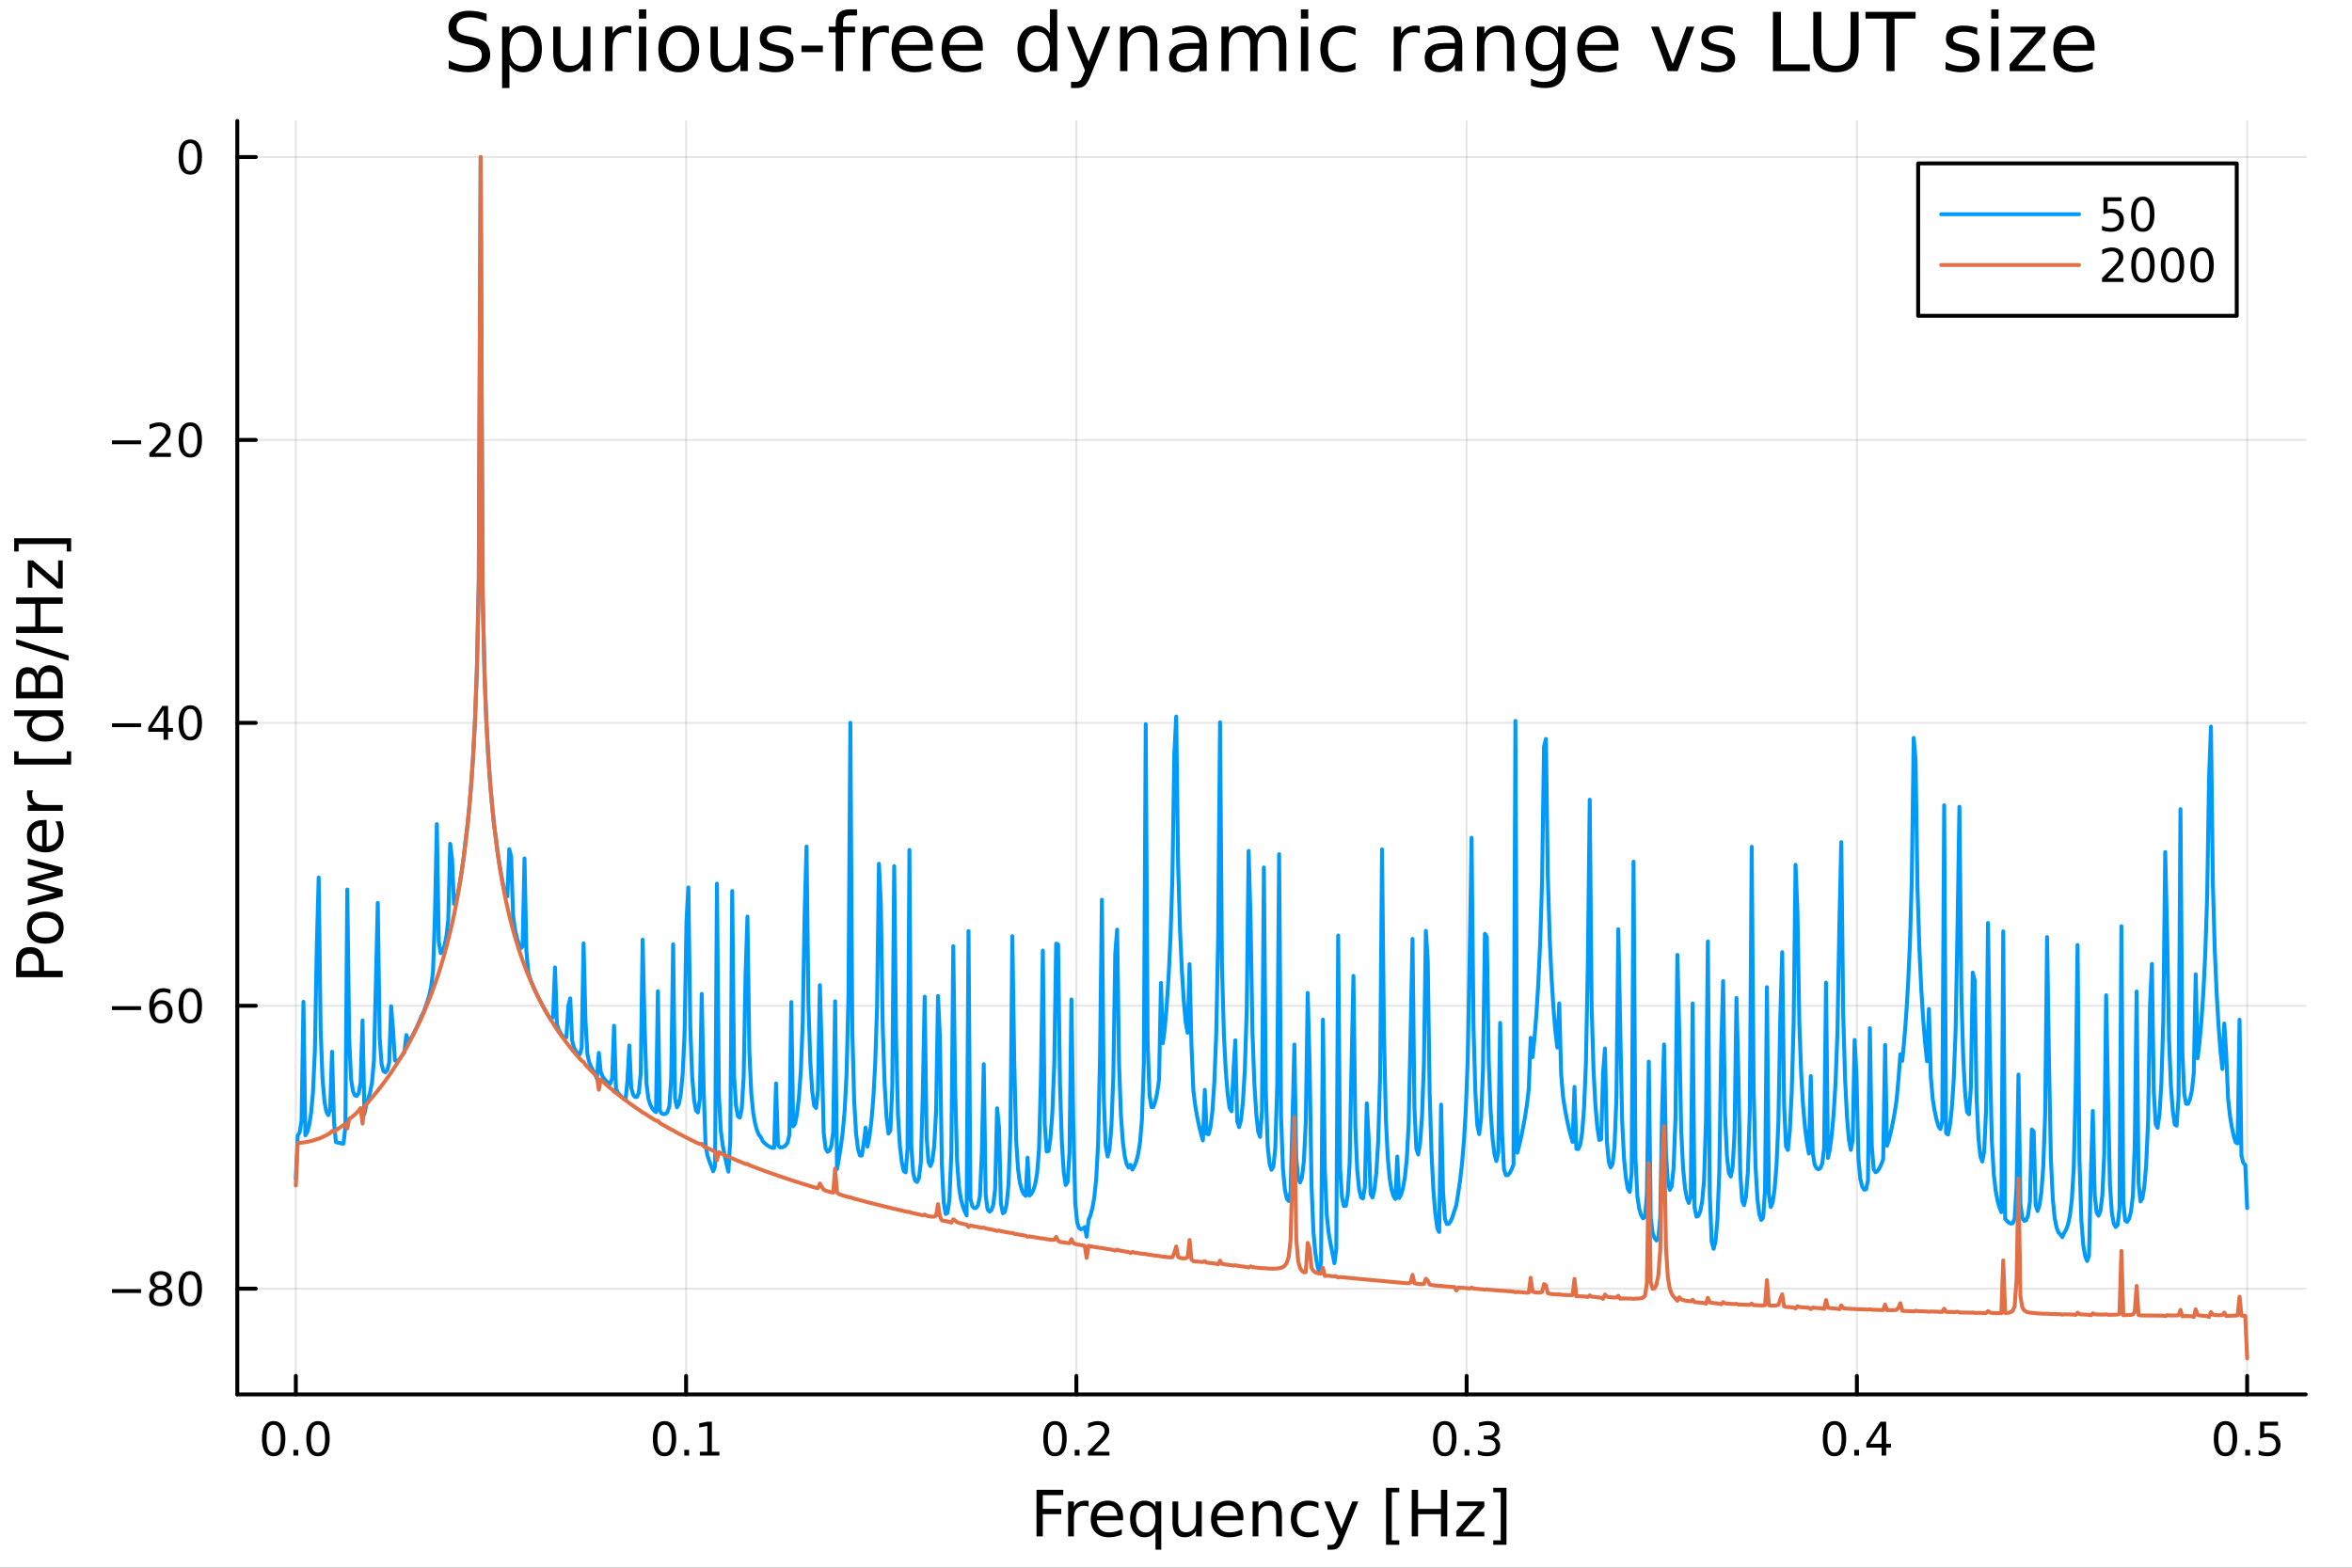 <?xml version="1.0" encoding="utf-8"?>
<svg xmlns="http://www.w3.org/2000/svg" xmlns:xlink="http://www.w3.org/1999/xlink" width="600" height="400" viewBox="0 0 2400 1600">
<rect x="0" y="0" width="2400" height="1600" fill="#333333" stroke="none"/>
<defs>
  <clipPath id="clip850">
    <rect x="0" y="0" width="2400" height="1600"/>
  </clipPath>
</defs>
<path clip-path="url(#clip850)" d="M0 1600 L2400 1600 L2400 0 L0 0  Z" fill="#ffffff" fill-rule="evenodd" fill-opacity="1"/>
<defs>
  <clipPath id="clip851">
    <rect x="480" y="0" width="1681" height="1600"/>
  </clipPath>
</defs>
<path clip-path="url(#clip850)" d="M242.135 1423.18 L2352.76 1423.18 L2352.76 123.472 L242.135 123.472  Z" fill="#ffffff" fill-rule="evenodd" fill-opacity="1"/>
<defs>
  <clipPath id="clip852">
    <rect x="242" y="123" width="2112" height="1301"/>
  </clipPath>
</defs>
<polyline clip-path="url(#clip852)" style="stroke:#000000; stroke-linecap:round; stroke-linejoin:round; stroke-width:2; stroke-opacity:0.1; fill:none" points="301.869,1423.18 301.869,123.472 "/>
<polyline clip-path="url(#clip852)" style="stroke:#000000; stroke-linecap:round; stroke-linejoin:round; stroke-width:2; stroke-opacity:0.1; fill:none" points="700.1,1423.18 700.1,123.472 "/>
<polyline clip-path="url(#clip852)" style="stroke:#000000; stroke-linecap:round; stroke-linejoin:round; stroke-width:2; stroke-opacity:0.1; fill:none" points="1098.33,1423.18 1098.33,123.472 "/>
<polyline clip-path="url(#clip852)" style="stroke:#000000; stroke-linecap:round; stroke-linejoin:round; stroke-width:2; stroke-opacity:0.1; fill:none" points="1496.56,1423.18 1496.56,123.472 "/>
<polyline clip-path="url(#clip852)" style="stroke:#000000; stroke-linecap:round; stroke-linejoin:round; stroke-width:2; stroke-opacity:0.1; fill:none" points="1894.79,1423.18 1894.79,123.472 "/>
<polyline clip-path="url(#clip852)" style="stroke:#000000; stroke-linecap:round; stroke-linejoin:round; stroke-width:2; stroke-opacity:0.1; fill:none" points="2293.02,1423.18 2293.02,123.472 "/>
<polyline clip-path="url(#clip852)" style="stroke:#000000; stroke-linecap:round; stroke-linejoin:round; stroke-width:2; stroke-opacity:0.1; fill:none" points="242.135,1315.24 2352.76,1315.24 "/>
<polyline clip-path="url(#clip852)" style="stroke:#000000; stroke-linecap:round; stroke-linejoin:round; stroke-width:2; stroke-opacity:0.1; fill:none" points="242.135,1026.5 2352.76,1026.5 "/>
<polyline clip-path="url(#clip852)" style="stroke:#000000; stroke-linecap:round; stroke-linejoin:round; stroke-width:2; stroke-opacity:0.1; fill:none" points="242.135,737.749 2352.76,737.749 "/>
<polyline clip-path="url(#clip852)" style="stroke:#000000; stroke-linecap:round; stroke-linejoin:round; stroke-width:2; stroke-opacity:0.1; fill:none" points="242.135,449.003 2352.76,449.003 "/>
<polyline clip-path="url(#clip852)" style="stroke:#000000; stroke-linecap:round; stroke-linejoin:round; stroke-width:2; stroke-opacity:0.1; fill:none" points="242.135,160.256 2352.76,160.256 "/>
<polyline clip-path="url(#clip850)" style="stroke:#000000; stroke-linecap:round; stroke-linejoin:round; stroke-width:4; stroke-opacity:1; fill:none" points="242.135,1423.18 2352.76,1423.18 "/>
<polyline clip-path="url(#clip850)" style="stroke:#000000; stroke-linecap:round; stroke-linejoin:round; stroke-width:4; stroke-opacity:1; fill:none" points="301.869,1423.18 301.869,1404.28 "/>
<polyline clip-path="url(#clip850)" style="stroke:#000000; stroke-linecap:round; stroke-linejoin:round; stroke-width:4; stroke-opacity:1; fill:none" points="700.1,1423.18 700.1,1404.28 "/>
<polyline clip-path="url(#clip850)" style="stroke:#000000; stroke-linecap:round; stroke-linejoin:round; stroke-width:4; stroke-opacity:1; fill:none" points="1098.33,1423.18 1098.33,1404.28 "/>
<polyline clip-path="url(#clip850)" style="stroke:#000000; stroke-linecap:round; stroke-linejoin:round; stroke-width:4; stroke-opacity:1; fill:none" points="1496.56,1423.18 1496.56,1404.28 "/>
<polyline clip-path="url(#clip850)" style="stroke:#000000; stroke-linecap:round; stroke-linejoin:round; stroke-width:4; stroke-opacity:1; fill:none" points="1894.79,1423.18 1894.79,1404.28 "/>
<polyline clip-path="url(#clip850)" style="stroke:#000000; stroke-linecap:round; stroke-linejoin:round; stroke-width:4; stroke-opacity:1; fill:none" points="2293.02,1423.18 2293.02,1404.28 "/>
<path clip-path="url(#clip850)" d="M279.254 1454.1 Q275.643 1454.1 273.814 1457.66 Q272.008 1461.2 272.008 1468.33 Q272.008 1475.44 273.814 1479.01 Q275.643 1482.55 279.254 1482.55 Q282.888 1482.55 284.693 1479.01 Q286.522 1475.44 286.522 1468.33 Q286.522 1461.2 284.693 1457.66 Q282.888 1454.1 279.254 1454.1 M279.254 1450.39 Q285.064 1450.39 288.119 1455 Q291.198 1459.58 291.198 1468.33 Q291.198 1477.06 288.119 1481.67 Q285.064 1486.25 279.254 1486.25 Q273.443 1486.25 270.365 1481.67 Q267.309 1477.06 267.309 1468.33 Q267.309 1459.58 270.365 1455 Q273.443 1450.39 279.254 1450.39 Z" fill="#000000" fill-rule="nonzero" fill-opacity="1" /><path clip-path="url(#clip850)" d="M299.416 1479.7 L304.3 1479.7 L304.3 1485.58 L299.416 1485.58 L299.416 1479.7 Z" fill="#000000" fill-rule="nonzero" fill-opacity="1" /><path clip-path="url(#clip850)" d="M324.485 1454.1 Q320.874 1454.1 319.045 1457.66 Q317.24 1461.2 317.24 1468.33 Q317.24 1475.44 319.045 1479.01 Q320.874 1482.55 324.485 1482.55 Q328.119 1482.55 329.925 1479.01 Q331.753 1475.44 331.753 1468.33 Q331.753 1461.2 329.925 1457.66 Q328.119 1454.1 324.485 1454.1 M324.485 1450.39 Q330.295 1450.39 333.351 1455 Q336.429 1459.58 336.429 1468.33 Q336.429 1477.06 333.351 1481.67 Q330.295 1486.25 324.485 1486.25 Q318.675 1486.25 315.596 1481.67 Q312.54 1477.06 312.54 1468.33 Q312.54 1459.58 315.596 1455 Q318.675 1450.39 324.485 1450.39 Z" fill="#000000" fill-rule="nonzero" fill-opacity="1" /><path clip-path="url(#clip850)" d="M678.097 1454.1 Q674.486 1454.1 672.658 1457.66 Q670.852 1461.2 670.852 1468.33 Q670.852 1475.44 672.658 1479.01 Q674.486 1482.55 678.097 1482.55 Q681.732 1482.55 683.537 1479.01 Q685.366 1475.44 685.366 1468.33 Q685.366 1461.2 683.537 1457.66 Q681.732 1454.1 678.097 1454.1 M678.097 1450.39 Q683.908 1450.39 686.963 1455 Q690.042 1459.58 690.042 1468.33 Q690.042 1477.06 686.963 1481.67 Q683.908 1486.25 678.097 1486.25 Q672.287 1486.25 669.209 1481.67 Q666.153 1477.06 666.153 1468.33 Q666.153 1459.58 669.209 1455 Q672.287 1450.39 678.097 1450.39 Z" fill="#000000" fill-rule="nonzero" fill-opacity="1" /><path clip-path="url(#clip850)" d="M698.259 1479.7 L703.144 1479.7 L703.144 1485.58 L698.259 1485.58 L698.259 1479.7 Z" fill="#000000" fill-rule="nonzero" fill-opacity="1" /><path clip-path="url(#clip850)" d="M714.139 1481.64 L721.778 1481.64 L721.778 1455.28 L713.468 1456.95 L713.468 1452.69 L721.731 1451.02 L726.407 1451.02 L726.407 1481.64 L734.046 1481.64 L734.046 1485.58 L714.139 1485.58 L714.139 1481.64 Z" fill="#000000" fill-rule="nonzero" fill-opacity="1" /><path clip-path="url(#clip850)" d="M1076.51 1454.1 Q1072.9 1454.1 1071.07 1457.66 Q1069.27 1461.2 1069.27 1468.33 Q1069.27 1475.44 1071.07 1479.01 Q1072.9 1482.55 1076.51 1482.55 Q1080.15 1482.55 1081.95 1479.01 Q1083.78 1475.44 1083.78 1468.33 Q1083.78 1461.2 1081.95 1457.66 Q1080.15 1454.1 1076.51 1454.1 M1076.51 1450.39 Q1082.32 1450.39 1085.38 1455 Q1088.46 1459.58 1088.46 1468.33 Q1088.46 1477.06 1085.38 1481.67 Q1082.32 1486.25 1076.51 1486.25 Q1070.7 1486.25 1067.62 1481.67 Q1064.57 1477.06 1064.57 1468.33 Q1064.57 1459.58 1067.62 1455 Q1070.7 1450.39 1076.51 1450.39 Z" fill="#000000" fill-rule="nonzero" fill-opacity="1" /><path clip-path="url(#clip850)" d="M1096.67 1479.7 L1101.56 1479.7 L1101.56 1485.58 L1096.67 1485.58 L1096.67 1479.7 Z" fill="#000000" fill-rule="nonzero" fill-opacity="1" /><path clip-path="url(#clip850)" d="M1115.77 1481.64 L1132.09 1481.64 L1132.09 1485.58 L1110.15 1485.58 L1110.15 1481.64 Q1112.81 1478.89 1117.39 1474.26 Q1122 1469.61 1123.18 1468.27 Q1125.42 1465.74 1126.3 1464.01 Q1127.21 1462.25 1127.21 1460.56 Q1127.21 1457.8 1125.26 1456.07 Q1123.34 1454.33 1120.24 1454.33 Q1118.04 1454.33 1115.59 1455.09 Q1113.16 1455.86 1110.38 1457.41 L1110.38 1452.69 Q1113.2 1451.55 1115.66 1450.97 Q1118.11 1450.39 1120.15 1450.39 Q1125.52 1450.39 1128.71 1453.08 Q1131.91 1455.77 1131.91 1460.26 Q1131.91 1462.39 1131.1 1464.31 Q1130.31 1466.2 1128.2 1468.8 Q1127.62 1469.47 1124.52 1472.69 Q1121.42 1475.88 1115.77 1481.64 Z" fill="#000000" fill-rule="nonzero" fill-opacity="1" /><path clip-path="url(#clip850)" d="M1474.27 1454.1 Q1470.66 1454.1 1468.83 1457.66 Q1467.02 1461.2 1467.02 1468.33 Q1467.02 1475.44 1468.83 1479.01 Q1470.66 1482.55 1474.27 1482.55 Q1477.9 1482.55 1479.71 1479.01 Q1481.54 1475.44 1481.54 1468.33 Q1481.54 1461.2 1479.71 1457.66 Q1477.9 1454.1 1474.27 1454.1 M1474.27 1450.39 Q1480.08 1450.39 1483.13 1455 Q1486.21 1459.58 1486.21 1468.33 Q1486.21 1477.06 1483.13 1481.67 Q1480.08 1486.25 1474.27 1486.25 Q1468.46 1486.25 1465.38 1481.67 Q1462.32 1477.06 1462.32 1468.33 Q1462.32 1459.58 1465.38 1455 Q1468.46 1450.39 1474.27 1450.39 Z" fill="#000000" fill-rule="nonzero" fill-opacity="1" /><path clip-path="url(#clip850)" d="M1494.43 1479.7 L1499.32 1479.7 L1499.32 1485.58 L1494.43 1485.58 L1494.43 1479.7 Z" fill="#000000" fill-rule="nonzero" fill-opacity="1" /><path clip-path="url(#clip850)" d="M1523.67 1466.95 Q1527.02 1467.66 1528.9 1469.93 Q1530.8 1472.2 1530.8 1475.53 Q1530.8 1480.65 1527.28 1483.45 Q1523.76 1486.25 1517.28 1486.25 Q1515.1 1486.25 1512.79 1485.81 Q1510.5 1485.39 1508.04 1484.54 L1508.04 1480.02 Q1509.99 1481.16 1512.3 1481.74 Q1514.62 1482.32 1517.14 1482.32 Q1521.54 1482.32 1523.83 1480.58 Q1526.14 1478.84 1526.14 1475.53 Q1526.14 1472.48 1523.99 1470.77 Q1521.86 1469.03 1518.04 1469.03 L1514.01 1469.03 L1514.01 1465.19 L1518.23 1465.19 Q1521.68 1465.19 1523.5 1463.82 Q1525.33 1462.43 1525.33 1459.84 Q1525.33 1457.18 1523.44 1455.77 Q1521.56 1454.33 1518.04 1454.33 Q1516.12 1454.33 1513.92 1454.75 Q1511.72 1455.16 1509.08 1456.04 L1509.08 1451.88 Q1511.75 1451.14 1514.06 1450.77 Q1516.4 1450.39 1518.46 1450.39 Q1523.78 1450.39 1526.88 1452.83 Q1529.99 1455.23 1529.99 1459.35 Q1529.99 1462.22 1528.34 1464.21 Q1526.7 1466.18 1523.67 1466.95 Z" fill="#000000" fill-rule="nonzero" fill-opacity="1" /><path clip-path="url(#clip850)" d="M1871.93 1454.1 Q1868.32 1454.1 1866.49 1457.66 Q1864.69 1461.2 1864.69 1468.33 Q1864.69 1475.44 1866.49 1479.01 Q1868.32 1482.55 1871.93 1482.55 Q1875.57 1482.55 1877.37 1479.01 Q1879.2 1475.44 1879.2 1468.33 Q1879.2 1461.2 1877.37 1457.66 Q1875.57 1454.1 1871.93 1454.1 M1871.93 1450.39 Q1877.74 1450.39 1880.8 1455 Q1883.88 1459.58 1883.88 1468.33 Q1883.88 1477.06 1880.8 1481.67 Q1877.74 1486.25 1871.93 1486.25 Q1866.12 1486.25 1863.04 1481.67 Q1859.99 1477.06 1859.99 1468.33 Q1859.99 1459.58 1863.04 1455 Q1866.12 1450.39 1871.93 1450.39 Z" fill="#000000" fill-rule="nonzero" fill-opacity="1" /><path clip-path="url(#clip850)" d="M1892.09 1479.7 L1896.98 1479.7 L1896.98 1485.58 L1892.09 1485.58 L1892.09 1479.7 Z" fill="#000000" fill-rule="nonzero" fill-opacity="1" /><path clip-path="url(#clip850)" d="M1920.01 1455.09 L1908.21 1473.54 L1920.01 1473.54 L1920.01 1455.09 M1918.78 1451.02 L1924.66 1451.02 L1924.66 1473.54 L1929.59 1473.54 L1929.59 1477.43 L1924.66 1477.43 L1924.66 1485.58 L1920.01 1485.58 L1920.01 1477.43 L1904.41 1477.43 L1904.41 1472.92 L1918.78 1451.02 Z" fill="#000000" fill-rule="nonzero" fill-opacity="1" /><path clip-path="url(#clip850)" d="M2270.9 1454.1 Q2267.29 1454.1 2265.46 1457.66 Q2263.66 1461.2 2263.66 1468.33 Q2263.66 1475.44 2265.46 1479.01 Q2267.29 1482.55 2270.9 1482.55 Q2274.54 1482.55 2276.34 1479.01 Q2278.17 1475.44 2278.17 1468.33 Q2278.17 1461.2 2276.34 1457.66 Q2274.54 1454.1 2270.9 1454.1 M2270.9 1450.39 Q2276.71 1450.39 2279.77 1455 Q2282.85 1459.58 2282.85 1468.33 Q2282.85 1477.06 2279.77 1481.67 Q2276.71 1486.25 2270.9 1486.25 Q2265.09 1486.25 2262.01 1481.67 Q2258.96 1477.06 2258.96 1468.33 Q2258.96 1459.58 2262.01 1455 Q2265.09 1450.39 2270.9 1450.39 Z" fill="#000000" fill-rule="nonzero" fill-opacity="1" /><path clip-path="url(#clip850)" d="M2291.07 1479.7 L2295.95 1479.7 L2295.95 1485.58 L2291.07 1485.58 L2291.07 1479.7 Z" fill="#000000" fill-rule="nonzero" fill-opacity="1" /><path clip-path="url(#clip850)" d="M2306.18 1451.02 L2324.54 1451.02 L2324.54 1454.96 L2310.46 1454.96 L2310.46 1463.43 Q2311.48 1463.08 2312.5 1462.92 Q2313.52 1462.73 2314.54 1462.73 Q2320.32 1462.73 2323.7 1465.9 Q2327.08 1469.08 2327.08 1474.49 Q2327.08 1480.07 2323.61 1483.17 Q2320.14 1486.25 2313.82 1486.25 Q2311.64 1486.25 2309.38 1485.88 Q2307.13 1485.51 2304.72 1484.77 L2304.72 1480.07 Q2306.81 1481.2 2309.03 1481.76 Q2311.25 1482.32 2313.73 1482.32 Q2317.73 1482.32 2320.07 1480.21 Q2322.41 1478.1 2322.41 1474.49 Q2322.41 1470.88 2320.07 1468.77 Q2317.73 1466.67 2313.73 1466.67 Q2311.85 1466.67 2309.98 1467.08 Q2308.13 1467.5 2306.18 1468.38 L2306.18 1451.02 Z" fill="#000000" fill-rule="nonzero" fill-opacity="1" /><path clip-path="url(#clip850)" d="M1057.67 1520.52 L1084.97 1520.52 L1084.97 1525.93 L1064.09 1525.93 L1064.09 1539.94 L1082.94 1539.94 L1082.94 1545.35 L1064.09 1545.35 L1064.09 1568.04 L1057.67 1568.04 L1057.67 1520.52 Z" fill="#000000" fill-rule="nonzero" fill-opacity="1" /><path clip-path="url(#clip850)" d="M1110.82 1537.87 Q1109.83 1537.3 1108.65 1537.04 Q1107.51 1536.76 1106.11 1536.76 Q1101.14 1536.76 1098.47 1540 Q1095.83 1543.22 1095.83 1549.27 L1095.83 1568.04 L1089.94 1568.04 L1089.94 1532.4 L1095.83 1532.4 L1095.83 1537.93 Q1097.67 1534.69 1100.63 1533.13 Q1103.59 1531.54 1107.83 1531.54 Q1108.43 1531.54 1109.16 1531.63 Q1109.9 1531.7 1110.79 1531.85 L1110.82 1537.87 Z" fill="#000000" fill-rule="nonzero" fill-opacity="1" /><path clip-path="url(#clip850)" d="M1146.02 1548.76 L1146.02 1551.62 L1119.09 1551.62 Q1119.48 1557.67 1122.72 1560.85 Q1126 1564 1131.83 1564 Q1135.2 1564 1138.35 1563.17 Q1141.53 1562.35 1144.65 1560.69 L1144.65 1566.23 Q1141.5 1567.57 1138.19 1568.27 Q1134.88 1568.97 1131.48 1568.97 Q1122.95 1568.97 1117.95 1564 Q1112.98 1559.04 1112.98 1550.57 Q1112.98 1541.82 1117.69 1536.69 Q1122.44 1531.54 1130.46 1531.54 Q1137.65 1531.54 1141.82 1536.18 Q1146.02 1540.8 1146.02 1548.76 M1140.16 1547.04 Q1140.1 1542.23 1137.46 1539.37 Q1134.85 1536.5 1130.52 1536.5 Q1125.62 1536.5 1122.66 1539.27 Q1119.73 1542.04 1119.29 1547.07 L1140.16 1547.04 Z" fill="#000000" fill-rule="nonzero" fill-opacity="1" /><path clip-path="url(#clip850)" d="M1159.13 1550.25 Q1159.13 1556.71 1161.78 1560.4 Q1164.45 1564.07 1169.1 1564.07 Q1173.74 1564.07 1176.42 1560.4 Q1179.09 1556.71 1179.09 1550.25 Q1179.09 1543.79 1176.42 1540.13 Q1173.74 1536.44 1169.1 1536.44 Q1164.45 1536.44 1161.78 1540.13 Q1159.13 1543.79 1159.13 1550.25 M1179.09 1562.7 Q1177.24 1565.88 1174.41 1567.44 Q1171.61 1568.97 1167.66 1568.97 Q1161.2 1568.97 1157.13 1563.81 Q1153.09 1558.65 1153.09 1550.25 Q1153.09 1541.85 1157.13 1536.69 Q1161.2 1531.54 1167.66 1531.54 Q1171.61 1531.54 1174.41 1533.1 Q1177.24 1534.62 1179.09 1537.81 L1179.09 1532.4 L1184.95 1532.4 L1184.95 1581.6 L1179.09 1581.6 L1179.09 1562.7 Z" fill="#000000" fill-rule="nonzero" fill-opacity="1" /><path clip-path="url(#clip850)" d="M1196.41 1553.98 L1196.41 1532.4 L1202.26 1532.4 L1202.26 1553.75 Q1202.26 1558.81 1204.24 1561.36 Q1206.21 1563.87 1210.16 1563.87 Q1214.9 1563.87 1217.64 1560.85 Q1220.4 1557.83 1220.4 1552.61 L1220.4 1532.4 L1226.26 1532.4 L1226.26 1568.04 L1220.4 1568.04 L1220.4 1562.57 Q1218.27 1565.82 1215.44 1567.41 Q1212.64 1568.97 1208.91 1568.97 Q1202.77 1568.97 1199.59 1565.15 Q1196.41 1561.33 1196.41 1553.98 M1211.14 1531.54 L1211.14 1531.54 Z" fill="#000000" fill-rule="nonzero" fill-opacity="1" /><path clip-path="url(#clip850)" d="M1268.82 1548.76 L1268.82 1551.62 L1241.89 1551.62 Q1242.27 1557.67 1245.52 1560.85 Q1248.8 1564 1254.62 1564 Q1257.99 1564 1261.14 1563.17 Q1264.33 1562.35 1267.45 1560.69 L1267.45 1566.23 Q1264.3 1567.57 1260.99 1568.27 Q1257.68 1568.97 1254.27 1568.97 Q1245.74 1568.97 1240.74 1564 Q1235.78 1559.04 1235.78 1550.57 Q1235.78 1541.82 1240.49 1536.69 Q1245.23 1531.54 1253.25 1531.54 Q1260.44 1531.54 1264.61 1536.18 Q1268.82 1540.8 1268.82 1548.76 M1262.96 1547.04 Q1262.9 1542.23 1260.25 1539.37 Q1257.64 1536.5 1253.32 1536.5 Q1248.41 1536.5 1245.45 1539.27 Q1242.53 1542.04 1242.08 1547.07 L1262.96 1547.04 Z" fill="#000000" fill-rule="nonzero" fill-opacity="1" /><path clip-path="url(#clip850)" d="M1308.06 1546.53 L1308.06 1568.04 L1302.2 1568.04 L1302.2 1546.72 Q1302.2 1541.66 1300.23 1539.14 Q1298.26 1536.63 1294.31 1536.63 Q1289.57 1536.63 1286.83 1539.65 Q1284.09 1542.68 1284.09 1547.9 L1284.09 1568.04 L1278.2 1568.04 L1278.2 1532.4 L1284.09 1532.4 L1284.09 1537.93 Q1286.19 1534.72 1289.03 1533.13 Q1291.89 1531.54 1295.62 1531.54 Q1301.76 1531.54 1304.91 1535.36 Q1308.06 1539.14 1308.06 1546.53 Z" fill="#000000" fill-rule="nonzero" fill-opacity="1" /><path clip-path="url(#clip850)" d="M1345.39 1533.76 L1345.39 1539.24 Q1342.91 1537.87 1340.4 1537.2 Q1337.92 1536.5 1335.37 1536.5 Q1329.67 1536.5 1326.52 1540.13 Q1323.37 1543.73 1323.37 1550.25 Q1323.37 1556.78 1326.52 1560.4 Q1329.67 1564 1335.37 1564 Q1337.92 1564 1340.4 1563.33 Q1342.91 1562.63 1345.39 1561.26 L1345.39 1566.68 Q1342.94 1567.82 1340.3 1568.39 Q1337.69 1568.97 1334.73 1568.97 Q1326.68 1568.97 1321.94 1563.91 Q1317.19 1558.85 1317.19 1550.25 Q1317.19 1541.53 1321.97 1536.53 Q1326.78 1531.54 1335.11 1531.54 Q1337.82 1531.54 1340.4 1532.11 Q1342.98 1532.65 1345.39 1533.76 Z" fill="#000000" fill-rule="nonzero" fill-opacity="1" /><path clip-path="url(#clip850)" d="M1370.41 1571.35 Q1367.93 1577.72 1365.57 1579.66 Q1363.22 1581.6 1359.27 1581.6 L1354.59 1581.6 L1354.59 1576.7 L1358.03 1576.7 Q1360.45 1576.7 1361.79 1575.56 Q1363.12 1574.41 1364.75 1570.14 L1365.8 1567.47 L1351.38 1532.4 L1357.59 1532.4 L1368.73 1560.28 L1379.87 1532.4 L1386.07 1532.4 L1370.41 1571.35 Z" fill="#000000" fill-rule="nonzero" fill-opacity="1" /><path clip-path="url(#clip850)" d="M1414.34 1518.52 L1427.83 1518.52 L1427.83 1523.07 L1420.19 1523.07 L1420.19 1572.09 L1427.83 1572.09 L1427.83 1576.64 L1414.34 1576.64 L1414.34 1518.52 Z" fill="#000000" fill-rule="nonzero" fill-opacity="1" /><path clip-path="url(#clip850)" d="M1440.56 1520.52 L1446.99 1520.52 L1446.99 1540 L1470.35 1540 L1470.35 1520.52 L1476.78 1520.52 L1476.78 1568.04 L1470.35 1568.04 L1470.35 1545.41 L1446.99 1545.41 L1446.99 1568.04 L1440.56 1568.04 L1440.56 1520.52 Z" fill="#000000" fill-rule="nonzero" fill-opacity="1" /><path clip-path="url(#clip850)" d="M1486.78 1532.4 L1514.6 1532.4 L1514.6 1537.74 L1492.57 1563.37 L1514.6 1563.37 L1514.6 1568.04 L1485.98 1568.04 L1485.98 1562.7 L1508.01 1537.07 L1486.78 1537.07 L1486.78 1532.4 Z" fill="#000000" fill-rule="nonzero" fill-opacity="1" /><path clip-path="url(#clip850)" d="M1537.23 1518.52 L1537.23 1576.64 L1523.73 1576.64 L1523.73 1572.09 L1531.34 1572.09 L1531.34 1523.07 L1523.73 1523.07 L1523.73 1518.52 L1537.23 1518.52 Z" fill="#000000" fill-rule="nonzero" fill-opacity="1" /><polyline clip-path="url(#clip850)" style="stroke:#000000; stroke-linecap:round; stroke-linejoin:round; stroke-width:4; stroke-opacity:1; fill:none" points="242.135,1423.18 242.135,123.472 "/>
<polyline clip-path="url(#clip850)" style="stroke:#000000; stroke-linecap:round; stroke-linejoin:round; stroke-width:4; stroke-opacity:1; fill:none" points="242.135,1315.24 261.032,1315.24 "/>
<polyline clip-path="url(#clip850)" style="stroke:#000000; stroke-linecap:round; stroke-linejoin:round; stroke-width:4; stroke-opacity:1; fill:none" points="242.135,1026.5 261.032,1026.5 "/>
<polyline clip-path="url(#clip850)" style="stroke:#000000; stroke-linecap:round; stroke-linejoin:round; stroke-width:4; stroke-opacity:1; fill:none" points="242.135,737.749 261.032,737.749 "/>
<polyline clip-path="url(#clip850)" style="stroke:#000000; stroke-linecap:round; stroke-linejoin:round; stroke-width:4; stroke-opacity:1; fill:none" points="242.135,449.003 261.032,449.003 "/>
<polyline clip-path="url(#clip850)" style="stroke:#000000; stroke-linecap:round; stroke-linejoin:round; stroke-width:4; stroke-opacity:1; fill:none" points="242.135,160.256 261.032,160.256 "/>
<path clip-path="url(#clip850)" d="M114.26 1315.69 L143.936 1315.69 L143.936 1319.63 L114.26 1319.63 L114.26 1315.69 Z" fill="#000000" fill-rule="nonzero" fill-opacity="1" /><path clip-path="url(#clip850)" d="M164.028 1316.11 Q160.695 1316.11 158.774 1317.89 Q156.876 1319.67 156.876 1322.8 Q156.876 1325.92 158.774 1327.71 Q160.695 1329.49 164.028 1329.49 Q167.362 1329.49 169.283 1327.71 Q171.204 1325.9 171.204 1322.8 Q171.204 1319.67 169.283 1317.89 Q167.385 1316.11 164.028 1316.11 M159.353 1314.12 Q156.343 1313.38 154.653 1311.32 Q152.987 1309.26 152.987 1306.29 Q152.987 1302.15 155.927 1299.74 Q158.89 1297.34 164.028 1297.34 Q169.19 1297.34 172.13 1299.74 Q175.07 1302.15 175.07 1306.29 Q175.07 1309.26 173.38 1311.32 Q171.714 1313.38 168.727 1314.12 Q172.107 1314.91 173.982 1317.2 Q175.88 1319.49 175.88 1322.8 Q175.88 1327.82 172.802 1330.51 Q169.746 1333.19 164.028 1333.19 Q158.311 1333.19 155.232 1330.51 Q152.177 1327.82 152.177 1322.8 Q152.177 1319.49 154.075 1317.2 Q155.973 1314.91 159.353 1314.12 M157.64 1306.73 Q157.64 1309.42 159.306 1310.92 Q160.996 1312.43 164.028 1312.43 Q167.038 1312.43 168.727 1310.92 Q170.44 1309.42 170.44 1306.73 Q170.44 1304.05 168.727 1302.55 Q167.038 1301.04 164.028 1301.04 Q160.996 1301.04 159.306 1302.55 Q157.64 1304.05 157.64 1306.73 Z" fill="#000000" fill-rule="nonzero" fill-opacity="1" /><path clip-path="url(#clip850)" d="M194.19 1301.04 Q190.579 1301.04 188.75 1304.61 Q186.945 1308.15 186.945 1315.28 Q186.945 1322.38 188.75 1325.95 Q190.579 1329.49 194.19 1329.49 Q197.825 1329.49 199.63 1325.95 Q201.459 1322.38 201.459 1315.28 Q201.459 1308.15 199.63 1304.61 Q197.825 1301.04 194.19 1301.04 M194.19 1297.34 Q200 1297.34 203.056 1301.94 Q206.135 1306.53 206.135 1315.28 Q206.135 1324 203.056 1328.61 Q200 1333.19 194.19 1333.19 Q188.38 1333.19 185.301 1328.61 Q182.246 1324 182.246 1315.28 Q182.246 1306.53 185.301 1301.94 Q188.38 1297.34 194.19 1297.34 Z" fill="#000000" fill-rule="nonzero" fill-opacity="1" /><path clip-path="url(#clip850)" d="M114.26 1026.95 L143.936 1026.95 L143.936 1030.88 L114.26 1030.88 L114.26 1026.95 Z" fill="#000000" fill-rule="nonzero" fill-opacity="1" /><path clip-path="url(#clip850)" d="M164.607 1024.63 Q161.459 1024.63 159.607 1026.78 Q157.778 1028.94 157.778 1032.69 Q157.778 1036.41 159.607 1038.59 Q161.459 1040.74 164.607 1040.74 Q167.755 1040.74 169.584 1038.59 Q171.436 1036.41 171.436 1032.69 Q171.436 1028.94 169.584 1026.78 Q167.755 1024.63 164.607 1024.63 M173.889 1009.98 L173.889 1014.24 Q172.13 1013.41 170.325 1012.97 Q168.542 1012.53 166.783 1012.53 Q162.153 1012.53 159.7 1015.65 Q157.269 1018.78 156.922 1025.09 Q158.288 1023.08 160.348 1022.02 Q162.408 1020.93 164.885 1020.93 Q170.093 1020.93 173.102 1024.1 Q176.135 1027.25 176.135 1032.69 Q176.135 1038.01 172.987 1041.23 Q169.839 1044.45 164.607 1044.45 Q158.612 1044.45 155.44 1039.86 Q152.269 1035.26 152.269 1026.53 Q152.269 1018.34 156.158 1013.47 Q160.047 1008.59 166.598 1008.59 Q168.357 1008.59 170.139 1008.94 Q171.945 1009.28 173.889 1009.98 Z" fill="#000000" fill-rule="nonzero" fill-opacity="1" /><path clip-path="url(#clip850)" d="M194.19 1012.29 Q190.579 1012.29 188.75 1015.86 Q186.945 1019.4 186.945 1026.53 Q186.945 1033.64 188.75 1037.2 Q190.579 1040.74 194.19 1040.74 Q197.825 1040.74 199.63 1037.2 Q201.459 1033.64 201.459 1026.53 Q201.459 1019.4 199.63 1015.86 Q197.825 1012.29 194.19 1012.29 M194.19 1008.59 Q200 1008.59 203.056 1013.2 Q206.135 1017.78 206.135 1026.53 Q206.135 1035.26 203.056 1039.86 Q200 1044.45 194.19 1044.45 Q188.38 1044.45 185.301 1039.86 Q182.246 1035.26 182.246 1026.53 Q182.246 1017.78 185.301 1013.2 Q188.38 1008.59 194.19 1008.59 Z" fill="#000000" fill-rule="nonzero" fill-opacity="1" /><path clip-path="url(#clip850)" d="M114.26 738.2 L143.936 738.2 L143.936 742.136 L114.26 742.136 L114.26 738.2 Z" fill="#000000" fill-rule="nonzero" fill-opacity="1" /><path clip-path="url(#clip850)" d="M166.876 724.543 L155.07 742.992 L166.876 742.992 L166.876 724.543 M165.649 720.469 L171.528 720.469 L171.528 742.992 L176.459 742.992 L176.459 746.881 L171.528 746.881 L171.528 755.029 L166.876 755.029 L166.876 746.881 L151.274 746.881 L151.274 742.367 L165.649 720.469 Z" fill="#000000" fill-rule="nonzero" fill-opacity="1" /><path clip-path="url(#clip850)" d="M194.19 723.548 Q190.579 723.548 188.75 727.112 Q186.945 730.654 186.945 737.784 Q186.945 744.89 188.75 748.455 Q190.579 751.997 194.19 751.997 Q197.825 751.997 199.63 748.455 Q201.459 744.89 201.459 737.784 Q201.459 730.654 199.63 727.112 Q197.825 723.548 194.19 723.548 M194.19 719.844 Q200 719.844 203.056 724.45 Q206.135 729.034 206.135 737.784 Q206.135 746.511 203.056 751.117 Q200 755.7 194.19 755.7 Q188.38 755.7 185.301 751.117 Q182.246 746.511 182.246 737.784 Q182.246 729.034 185.301 724.45 Q188.38 719.844 194.19 719.844 Z" fill="#000000" fill-rule="nonzero" fill-opacity="1" /><path clip-path="url(#clip850)" d="M114.26 449.454 L143.936 449.454 L143.936 453.389 L114.26 453.389 L114.26 449.454 Z" fill="#000000" fill-rule="nonzero" fill-opacity="1" /><path clip-path="url(#clip850)" d="M158.056 462.347 L174.376 462.347 L174.376 466.283 L152.431 466.283 L152.431 462.347 Q155.093 459.593 159.677 454.963 Q164.283 450.311 165.464 448.968 Q167.709 446.445 168.589 444.709 Q169.491 442.949 169.491 441.26 Q169.491 438.505 167.547 436.769 Q165.626 435.033 162.524 435.033 Q160.325 435.033 157.871 435.797 Q155.44 436.561 152.663 438.112 L152.663 433.389 Q155.487 432.255 157.94 431.676 Q160.394 431.098 162.431 431.098 Q167.802 431.098 170.996 433.783 Q174.19 436.468 174.19 440.959 Q174.19 443.088 173.38 445.01 Q172.593 446.908 170.487 449.5 Q169.908 450.172 166.806 453.389 Q163.704 456.584 158.056 462.347 Z" fill="#000000" fill-rule="nonzero" fill-opacity="1" /><path clip-path="url(#clip850)" d="M194.19 434.801 Q190.579 434.801 188.75 438.366 Q186.945 441.908 186.945 449.037 Q186.945 456.144 188.75 459.709 Q190.579 463.25 194.19 463.25 Q197.825 463.25 199.63 459.709 Q201.459 456.144 201.459 449.037 Q201.459 441.908 199.63 438.366 Q197.825 434.801 194.19 434.801 M194.19 431.098 Q200 431.098 203.056 435.704 Q206.135 440.287 206.135 449.037 Q206.135 457.764 203.056 462.371 Q200 466.954 194.19 466.954 Q188.38 466.954 185.301 462.371 Q182.246 457.764 182.246 449.037 Q182.246 440.287 185.301 435.704 Q188.38 431.098 194.19 431.098 Z" fill="#000000" fill-rule="nonzero" fill-opacity="1" /><path clip-path="url(#clip850)" d="M194.19 146.055 Q190.579 146.055 188.75 149.62 Q186.945 153.161 186.945 160.291 Q186.945 167.397 188.75 170.962 Q190.579 174.504 194.19 174.504 Q197.825 174.504 199.63 170.962 Q201.459 167.397 201.459 160.291 Q201.459 153.161 199.63 149.62 Q197.825 146.055 194.19 146.055 M194.19 142.351 Q200 142.351 203.056 146.958 Q206.135 151.541 206.135 160.291 Q206.135 169.018 203.056 173.624 Q200 178.208 194.19 178.208 Q188.38 178.208 185.301 173.624 Q182.246 169.018 182.246 160.291 Q182.246 151.541 185.301 146.958 Q188.38 142.351 194.19 142.351 Z" fill="#000000" fill-rule="nonzero" fill-opacity="1" /><path clip-path="url(#clip850)" d="M21.768 990.874 L39.623 990.874 L39.623 982.79 Q39.623 978.302 37.3 975.851 Q34.977 973.4 30.68 973.4 Q26.415 973.4 24.091 975.851 Q21.768 978.302 21.768 982.79 L21.768 990.874 M16.484 997.303 L16.484 982.79 Q16.484 974.801 20.113 970.727 Q23.709 966.621 30.68 966.621 Q37.714 966.621 41.31 970.727 Q44.907 974.801 44.907 982.79 L44.907 990.874 L64.004 990.874 L64.004 997.303 L16.484 997.303 Z" fill="#000000" fill-rule="nonzero" fill-opacity="1" /><path clip-path="url(#clip850)" d="M32.462 946.76 Q32.462 951.47 36.154 954.208 Q39.815 956.945 46.212 956.945 Q52.609 956.945 56.302 954.239 Q59.962 951.502 59.962 946.76 Q59.962 942.081 56.27 939.344 Q52.578 936.606 46.212 936.606 Q39.878 936.606 36.186 939.344 Q32.462 942.081 32.462 946.76 M27.497 946.76 Q27.497 939.121 32.462 934.76 Q37.427 930.4 46.212 930.4 Q54.965 930.4 59.962 934.76 Q64.927 939.121 64.927 946.76 Q64.927 954.43 59.962 958.791 Q54.965 963.12 46.212 963.12 Q37.427 963.12 32.462 958.791 Q27.497 954.43 27.497 946.76 Z" fill="#000000" fill-rule="nonzero" fill-opacity="1" /><path clip-path="url(#clip850)" d="M28.356 924.098 L28.356 918.241 L56.174 910.921 L28.356 903.632 L28.356 896.725 L56.174 889.405 L28.356 882.116 L28.356 876.259 L64.004 885.585 L64.004 892.492 L34.786 900.163 L64.004 907.865 L64.004 914.772 L28.356 924.098 Z" fill="#000000" fill-rule="nonzero" fill-opacity="1" /><path clip-path="url(#clip850)" d="M44.716 836.888 L47.581 836.888 L47.581 863.815 Q53.628 863.433 56.811 860.186 Q59.962 856.908 59.962 851.083 Q59.962 847.709 59.134 844.558 Q58.307 841.375 56.652 838.256 L62.19 838.256 Q63.527 841.407 64.227 844.717 Q64.927 848.028 64.927 851.433 Q64.927 859.963 59.962 864.96 Q54.997 869.926 46.53 869.926 Q37.777 869.926 32.653 865.215 Q27.497 860.473 27.497 852.452 Q27.497 845.258 32.144 841.089 Q36.759 836.888 44.716 836.888 M42.997 842.744 Q38.191 842.808 35.327 845.449 Q32.462 848.059 32.462 852.388 Q32.462 857.29 35.231 860.25 Q38 863.178 43.029 863.624 L42.997 842.744 Z" fill="#000000" fill-rule="nonzero" fill-opacity="1" /><path clip-path="url(#clip850)" d="M33.831 806.619 Q33.258 807.605 33.003 808.783 Q32.717 809.929 32.717 811.329 Q32.717 816.295 35.963 818.968 Q39.178 821.61 45.225 821.61 L64.004 821.61 L64.004 827.498 L28.356 827.498 L28.356 821.61 L33.894 821.61 Q30.648 819.764 29.088 816.804 Q27.497 813.844 27.497 809.611 Q27.497 809.006 27.592 808.274 Q27.656 807.542 27.815 806.65 L33.831 806.619 Z" fill="#000000" fill-rule="nonzero" fill-opacity="1" /><path clip-path="url(#clip850)" d="M14.479 780.296 L14.479 766.801 L19.03 766.801 L19.03 774.44 L68.046 774.44 L68.046 766.801 L72.598 766.801 L72.598 780.296 L14.479 780.296 Z" fill="#000000" fill-rule="nonzero" fill-opacity="1" /><path clip-path="url(#clip850)" d="M33.767 730.867 L14.479 730.867 L14.479 725.01 L64.004 725.01 L64.004 730.867 L58.657 730.867 Q61.84 732.713 63.399 735.546 Q64.927 738.346 64.927 742.293 Q64.927 748.754 59.771 752.828 Q54.615 756.871 46.212 756.871 Q37.809 756.871 32.653 752.828 Q27.497 748.754 27.497 742.293 Q27.497 738.346 29.056 735.546 Q30.584 732.713 33.767 730.867 M46.212 750.823 Q52.673 750.823 56.365 748.181 Q60.026 745.508 60.026 740.861 Q60.026 736.214 56.365 733.54 Q52.673 730.867 46.212 730.867 Q39.751 730.867 36.09 733.54 Q32.398 736.214 32.398 740.861 Q32.398 745.508 36.09 748.181 Q39.751 750.823 46.212 750.823 Z" fill="#000000" fill-rule="nonzero" fill-opacity="1" /><path clip-path="url(#clip850)" d="M41.31 706.263 L58.721 706.263 L58.721 695.951 Q58.721 690.763 56.588 688.28 Q54.424 685.766 50 685.766 Q45.544 685.766 43.443 688.28 Q41.31 690.763 41.31 695.951 L41.31 706.263 M21.768 706.263 L36.09 706.263 L36.09 696.747 Q36.09 692.036 34.34 689.744 Q32.558 687.421 28.929 687.421 Q25.332 687.421 23.55 689.744 Q21.768 692.036 21.768 696.747 L21.768 706.263 M16.484 712.693 L16.484 696.269 Q16.484 688.917 19.54 684.938 Q22.595 680.96 28.229 680.96 Q32.589 680.96 35.167 682.997 Q37.746 685.034 38.382 688.98 Q39.401 684.238 42.647 681.628 Q45.862 678.986 50.7 678.986 Q57.066 678.986 60.535 683.315 Q64.004 687.644 64.004 695.633 L64.004 712.693 L16.484 712.693 Z" fill="#000000" fill-rule="nonzero" fill-opacity="1" /><path clip-path="url(#clip850)" d="M16.484 657.82 L16.484 652.409 L70.052 668.96 L70.052 674.371 L16.484 657.82 Z" fill="#000000" fill-rule="nonzero" fill-opacity="1" /><path clip-path="url(#clip850)" d="M16.484 646.012 L16.484 639.582 L35.963 639.582 L35.963 616.22 L16.484 616.22 L16.484 609.791 L64.004 609.791 L64.004 616.22 L41.374 616.22 L41.374 639.582 L64.004 639.582 L64.004 646.012 L16.484 646.012 Z" fill="#000000" fill-rule="nonzero" fill-opacity="1" /><path clip-path="url(#clip850)" d="M28.356 599.797 L28.356 571.979 L33.703 571.979 L59.325 594.004 L59.325 571.979 L64.004 571.979 L64.004 600.593 L58.657 600.593 L33.035 578.567 L33.035 599.797 L28.356 599.797 Z" fill="#000000" fill-rule="nonzero" fill-opacity="1" /><path clip-path="url(#clip850)" d="M14.479 549.349 L72.598 549.349 L72.598 562.844 L68.046 562.844 L68.046 555.237 L19.03 555.237 L19.03 562.844 L14.479 562.844 L14.479 549.349 Z" fill="#000000" fill-rule="nonzero" fill-opacity="1" /><path clip-path="url(#clip850)" d="M496.541 14.081 L496.541 22.061 Q491.882 19.833 487.751 18.739 Q483.619 17.646 479.77 17.646 Q473.086 17.646 469.44 20.238 Q465.835 22.831 465.835 27.611 Q465.835 31.621 468.225 33.687 Q470.656 35.713 477.38 36.969 L482.322 37.981 Q491.477 39.723 495.812 44.139 Q500.187 48.514 500.187 55.886 Q500.187 64.677 494.273 69.214 Q488.399 73.751 477.016 73.751 Q472.722 73.751 467.861 72.778 Q463.04 71.806 457.855 69.902 L457.855 61.477 Q462.837 64.272 467.618 65.689 Q472.398 67.107 477.016 67.107 Q484.024 67.107 487.832 64.353 Q491.639 61.598 491.639 56.494 Q491.639 52.038 488.885 49.526 Q486.171 47.015 479.932 45.759 L474.95 44.787 Q465.795 42.964 461.703 39.075 Q457.612 35.186 457.612 28.259 Q457.612 20.238 463.243 15.62 Q468.914 11.002 478.839 11.002 Q483.092 11.002 487.507 11.772 Q491.923 12.542 496.541 14.081 Z" fill="#000000" fill-rule="nonzero" fill-opacity="1" /><path clip-path="url(#clip850)" d="M519.834 65.77 L519.834 89.833 L512.34 89.833 L512.34 27.206 L519.834 27.206 L519.834 34.092 Q522.183 30.041 525.748 28.097 Q529.353 26.112 534.336 26.112 Q542.6 26.112 547.744 32.675 Q552.93 39.237 552.93 49.931 Q552.93 60.626 547.744 67.188 Q542.6 73.751 534.336 73.751 Q529.353 73.751 525.748 71.806 Q522.183 69.821 519.834 65.77 M545.192 49.931 Q545.192 41.708 541.79 37.05 Q538.427 32.35 532.513 32.35 Q526.599 32.35 523.196 37.05 Q519.834 41.708 519.834 49.931 Q519.834 58.155 523.196 62.854 Q526.599 67.512 532.513 67.512 Q538.427 67.512 541.79 62.854 Q545.192 58.155 545.192 49.931 Z" fill="#000000" fill-rule="nonzero" fill-opacity="1" /><path clip-path="url(#clip850)" d="M564.515 54.671 L564.515 27.206 L571.969 27.206 L571.969 54.387 Q571.969 60.828 574.48 64.069 Q576.992 67.269 582.015 67.269 Q588.051 67.269 591.535 63.421 Q595.059 59.573 595.059 52.929 L595.059 27.206 L602.513 27.206 L602.513 72.576 L595.059 72.576 L595.059 65.608 Q592.345 69.74 588.74 71.766 Q585.175 73.751 580.435 73.751 Q572.617 73.751 568.566 68.89 Q564.515 64.029 564.515 54.671 M583.271 26.112 L583.271 26.112 Z" fill="#000000" fill-rule="nonzero" fill-opacity="1" /><path clip-path="url(#clip850)" d="M644.156 34.173 Q642.9 33.444 641.401 33.12 Q639.943 32.756 638.161 32.756 Q631.841 32.756 628.438 36.888 Q625.076 40.979 625.076 48.676 L625.076 72.576 L617.582 72.576 L617.582 27.206 L625.076 27.206 L625.076 34.254 Q627.426 30.122 631.193 28.138 Q634.96 26.112 640.348 26.112 Q641.118 26.112 642.049 26.234 Q642.981 26.315 644.115 26.517 L644.156 34.173 Z" fill="#000000" fill-rule="nonzero" fill-opacity="1" /><path clip-path="url(#clip850)" d="M651.974 27.206 L659.428 27.206 L659.428 72.576 L651.974 72.576 L651.974 27.206 M651.974 9.544 L659.428 9.544 L659.428 18.983 L651.974 18.983 L651.974 9.544 Z" fill="#000000" fill-rule="nonzero" fill-opacity="1" /><path clip-path="url(#clip850)" d="M692.605 32.431 Q686.609 32.431 683.126 37.131 Q679.642 41.789 679.642 49.931 Q679.642 58.074 683.085 62.773 Q686.569 67.431 692.605 67.431 Q698.56 67.431 702.043 62.732 Q705.527 58.033 705.527 49.931 Q705.527 41.87 702.043 37.171 Q698.56 32.431 692.605 32.431 M692.605 26.112 Q702.327 26.112 707.877 32.431 Q713.426 38.751 713.426 49.931 Q713.426 61.071 707.877 67.431 Q702.327 73.751 692.605 73.751 Q682.842 73.751 677.292 67.431 Q671.783 61.071 671.783 49.931 Q671.783 38.751 677.292 32.431 Q682.842 26.112 692.605 26.112 Z" fill="#000000" fill-rule="nonzero" fill-opacity="1" /><path clip-path="url(#clip850)" d="M725.012 54.671 L725.012 27.206 L732.466 27.206 L732.466 54.387 Q732.466 60.828 734.977 64.069 Q737.489 67.269 742.512 67.269 Q748.548 67.269 752.032 63.421 Q755.556 59.573 755.556 52.929 L755.556 27.206 L763.009 27.206 L763.009 72.576 L755.556 72.576 L755.556 65.608 Q752.842 69.74 749.236 71.766 Q745.672 73.751 740.932 73.751 Q733.114 73.751 729.063 68.89 Q725.012 64.029 725.012 54.671 M743.768 26.112 L743.768 26.112 Z" fill="#000000" fill-rule="nonzero" fill-opacity="1" /><path clip-path="url(#clip850)" d="M807.286 28.543 L807.286 35.591 Q804.126 33.971 800.723 33.161 Q797.321 32.35 793.675 32.35 Q788.125 32.35 785.33 34.052 Q782.575 35.753 782.575 39.156 Q782.575 41.749 784.56 43.248 Q786.545 44.706 792.541 46.043 L795.093 46.61 Q803.032 48.311 806.354 51.43 Q809.716 54.509 809.716 60.059 Q809.716 66.378 804.693 70.064 Q799.711 73.751 790.961 73.751 Q787.315 73.751 783.345 73.022 Q779.416 72.333 775.041 70.915 L775.041 63.218 Q779.173 65.365 783.183 66.459 Q787.193 67.512 791.123 67.512 Q796.389 67.512 799.225 65.73 Q802.06 63.907 802.06 60.626 Q802.06 57.588 799.994 55.967 Q797.969 54.347 791.042 52.848 L788.449 52.24 Q781.522 50.782 778.443 47.785 Q775.365 44.746 775.365 39.48 Q775.365 33.08 779.902 29.596 Q784.439 26.112 792.784 26.112 Q796.916 26.112 800.561 26.72 Q804.207 27.327 807.286 28.543 Z" fill="#000000" fill-rule="nonzero" fill-opacity="1" /><path clip-path="url(#clip850)" d="M817.818 46.529 L839.653 46.529 L839.653 53.172 L817.818 53.172 L817.818 46.529 Z" fill="#000000" fill-rule="nonzero" fill-opacity="1" /><path clip-path="url(#clip850)" d="M874.49 9.544 L874.49 15.742 L867.361 15.742 Q863.35 15.742 861.771 17.362 Q860.231 18.983 860.231 23.195 L860.231 27.206 L872.505 27.206 L872.505 32.999 L860.231 32.999 L860.231 72.576 L852.737 72.576 L852.737 32.999 L845.607 32.999 L845.607 27.206 L852.737 27.206 L852.737 24.046 Q852.737 16.471 856.261 13.028 Q859.786 9.544 867.442 9.544 L874.49 9.544 Z" fill="#000000" fill-rule="nonzero" fill-opacity="1" /><path clip-path="url(#clip850)" d="M907.019 34.173 Q905.763 33.444 904.265 33.12 Q902.806 32.756 901.024 32.756 Q894.704 32.756 891.302 36.888 Q887.939 40.979 887.939 48.676 L887.939 72.576 L880.445 72.576 L880.445 27.206 L887.939 27.206 L887.939 34.254 Q890.289 30.122 894.056 28.138 Q897.824 26.112 903.211 26.112 Q903.981 26.112 904.913 26.234 Q905.844 26.315 906.979 26.517 L907.019 34.173 Z" fill="#000000" fill-rule="nonzero" fill-opacity="1" /><path clip-path="url(#clip850)" d="M951.822 48.028 L951.822 51.673 L917.551 51.673 Q918.038 59.37 922.17 63.421 Q926.342 67.431 933.755 67.431 Q938.049 67.431 942.059 66.378 Q946.11 65.325 950.08 63.218 L950.08 70.267 Q946.07 71.968 941.857 72.86 Q937.644 73.751 933.31 73.751 Q922.453 73.751 916.093 67.431 Q909.774 61.112 909.774 50.337 Q909.774 39.197 915.769 32.675 Q921.805 26.112 932.013 26.112 Q941.168 26.112 946.475 32.026 Q951.822 37.9 951.822 48.028 M944.368 45.84 Q944.287 39.723 940.925 36.077 Q937.603 32.431 932.094 32.431 Q925.856 32.431 922.089 35.956 Q918.362 39.48 917.795 45.88 L944.368 45.84 Z" fill="#000000" fill-rule="nonzero" fill-opacity="1" /><path clip-path="url(#clip850)" d="M1002.86 48.028 L1002.86 51.673 L968.593 51.673 Q969.079 59.37 973.211 63.421 Q977.383 67.431 984.796 67.431 Q989.09 67.431 993.101 66.378 Q997.152 65.325 1001.12 63.218 L1001.12 70.267 Q997.111 71.968 992.898 72.86 Q988.685 73.751 984.351 73.751 Q973.494 73.751 967.135 67.431 Q960.815 61.112 960.815 50.337 Q960.815 39.197 966.81 32.675 Q972.846 26.112 983.055 26.112 Q992.21 26.112 997.516 32.026 Q1002.86 37.9 1002.86 48.028 M995.41 45.84 Q995.329 39.723 991.967 36.077 Q988.645 32.431 983.136 32.431 Q976.897 32.431 973.13 35.956 Q969.403 39.48 968.836 45.88 L995.41 45.84 Z" fill="#000000" fill-rule="nonzero" fill-opacity="1" /><path clip-path="url(#clip850)" d="M1071.32 34.092 L1071.32 9.544 L1078.78 9.544 L1078.78 72.576 L1071.32 72.576 L1071.32 65.77 Q1068.97 69.821 1065.37 71.806 Q1061.8 73.751 1056.78 73.751 Q1048.56 73.751 1043.37 67.188 Q1038.23 60.626 1038.23 49.931 Q1038.23 39.237 1043.37 32.675 Q1048.56 26.112 1056.78 26.112 Q1061.8 26.112 1065.37 28.097 Q1068.97 30.041 1071.32 34.092 M1045.92 49.931 Q1045.92 58.155 1049.29 62.854 Q1052.69 67.512 1058.6 67.512 Q1064.52 67.512 1067.92 62.854 Q1071.32 58.155 1071.32 49.931 Q1071.32 41.708 1067.92 37.05 Q1064.52 32.35 1058.6 32.35 Q1052.69 32.35 1049.29 37.05 Q1045.92 41.708 1045.92 49.931 Z" fill="#000000" fill-rule="nonzero" fill-opacity="1" /><path clip-path="url(#clip850)" d="M1113.01 76.789 Q1109.85 84.891 1106.85 87.362 Q1103.85 89.833 1098.83 89.833 L1092.87 89.833 L1092.87 83.594 L1097.25 83.594 Q1100.33 83.594 1102.03 82.136 Q1103.73 80.678 1105.8 75.25 L1107.13 71.847 L1088.78 27.206 L1096.68 27.206 L1110.86 62.692 L1125.04 27.206 L1132.94 27.206 L1113.01 76.789 Z" fill="#000000" fill-rule="nonzero" fill-opacity="1" /><path clip-path="url(#clip850)" d="M1180.94 45.192 L1180.94 72.576 L1173.49 72.576 L1173.49 45.435 Q1173.49 38.994 1170.98 35.794 Q1168.46 32.594 1163.44 32.594 Q1157.41 32.594 1153.92 36.442 Q1150.44 40.29 1150.44 46.934 L1150.44 72.576 L1142.94 72.576 L1142.94 27.206 L1150.44 27.206 L1150.44 34.254 Q1153.11 30.163 1156.72 28.138 Q1160.36 26.112 1165.1 26.112 Q1172.92 26.112 1176.93 30.973 Q1180.94 35.794 1180.94 45.192 Z" fill="#000000" fill-rule="nonzero" fill-opacity="1" /><path clip-path="url(#clip850)" d="M1216.43 49.769 Q1207.39 49.769 1203.91 51.835 Q1200.43 53.901 1200.43 58.884 Q1200.43 62.854 1203.02 65.203 Q1205.65 67.512 1210.15 67.512 Q1216.35 67.512 1220.07 63.137 Q1223.84 58.722 1223.84 51.43 L1223.84 49.769 L1216.43 49.769 M1231.29 46.691 L1231.29 72.576 L1223.84 72.576 L1223.84 65.689 Q1221.29 69.821 1217.48 71.806 Q1213.67 73.751 1208.16 73.751 Q1201.2 73.751 1197.06 69.862 Q1192.97 65.933 1192.97 59.37 Q1192.97 51.714 1198.08 47.825 Q1203.22 43.936 1213.39 43.936 L1223.84 43.936 L1223.84 43.207 Q1223.84 38.062 1220.44 35.267 Q1217.08 32.431 1210.96 32.431 Q1207.07 32.431 1203.38 33.363 Q1199.7 34.295 1196.29 36.158 L1196.29 29.272 Q1200.39 27.692 1204.23 26.922 Q1208.08 26.112 1211.73 26.112 Q1221.57 26.112 1226.43 31.216 Q1231.29 36.32 1231.29 46.691 Z" fill="#000000" fill-rule="nonzero" fill-opacity="1" /><path clip-path="url(#clip850)" d="M1281.97 35.915 Q1284.77 30.892 1288.65 28.502 Q1292.54 26.112 1297.81 26.112 Q1304.9 26.112 1308.75 31.095 Q1312.6 36.037 1312.6 45.192 L1312.6 72.576 L1305.1 72.576 L1305.1 45.435 Q1305.1 38.913 1302.79 35.753 Q1300.48 32.594 1295.74 32.594 Q1289.95 32.594 1286.59 36.442 Q1283.23 40.29 1283.23 46.934 L1283.23 72.576 L1275.73 72.576 L1275.73 45.435 Q1275.73 38.873 1273.42 35.753 Q1271.11 32.594 1266.29 32.594 Q1260.58 32.594 1257.22 36.482 Q1253.86 40.331 1253.86 46.934 L1253.86 72.576 L1246.36 72.576 L1246.36 27.206 L1253.86 27.206 L1253.86 34.254 Q1256.41 30.082 1259.97 28.097 Q1263.54 26.112 1268.44 26.112 Q1273.38 26.112 1276.83 28.624 Q1280.31 31.135 1281.97 35.915 Z" fill="#000000" fill-rule="nonzero" fill-opacity="1" /><path clip-path="url(#clip850)" d="M1327.46 27.206 L1334.92 27.206 L1334.92 72.576 L1327.46 72.576 L1327.46 27.206 M1327.46 9.544 L1334.92 9.544 L1334.92 18.983 L1327.46 18.983 L1327.46 9.544 Z" fill="#000000" fill-rule="nonzero" fill-opacity="1" /><path clip-path="url(#clip850)" d="M1383.16 28.948 L1383.16 35.915 Q1380 34.173 1376.8 33.323 Q1373.64 32.431 1370.4 32.431 Q1363.15 32.431 1359.14 37.05 Q1355.13 41.627 1355.13 49.931 Q1355.13 58.236 1359.14 62.854 Q1363.15 67.431 1370.4 67.431 Q1373.64 67.431 1376.8 66.581 Q1380 65.689 1383.16 63.948 L1383.16 70.834 Q1380.04 72.292 1376.68 73.022 Q1373.36 73.751 1369.59 73.751 Q1359.34 73.751 1353.31 67.31 Q1347.27 60.869 1347.27 49.931 Q1347.27 38.832 1353.35 32.472 Q1359.46 26.112 1370.08 26.112 Q1373.52 26.112 1376.8 26.841 Q1380.08 27.53 1383.16 28.948 Z" fill="#000000" fill-rule="nonzero" fill-opacity="1" /><path clip-path="url(#clip850)" d="M1448.79 34.173 Q1447.53 33.444 1446.03 33.12 Q1444.57 32.756 1442.79 32.756 Q1436.47 32.756 1433.07 36.888 Q1429.71 40.979 1429.71 48.676 L1429.71 72.576 L1422.21 72.576 L1422.21 27.206 L1429.71 27.206 L1429.71 34.254 Q1432.06 30.122 1435.82 28.138 Q1439.59 26.112 1444.98 26.112 Q1445.75 26.112 1446.68 26.234 Q1447.61 26.315 1448.75 26.517 L1448.79 34.173 Z" fill="#000000" fill-rule="nonzero" fill-opacity="1" /><path clip-path="url(#clip850)" d="M1477.22 49.769 Q1468.19 49.769 1464.71 51.835 Q1461.22 53.901 1461.22 58.884 Q1461.22 62.854 1463.82 65.203 Q1466.45 67.512 1470.95 67.512 Q1477.14 67.512 1480.87 63.137 Q1484.64 58.722 1484.64 51.43 L1484.64 49.769 L1477.22 49.769 M1492.09 46.691 L1492.09 72.576 L1484.64 72.576 L1484.64 65.689 Q1482.09 69.821 1478.28 71.806 Q1474.47 73.751 1468.96 73.751 Q1461.99 73.751 1457.86 69.862 Q1453.77 65.933 1453.77 59.37 Q1453.77 51.714 1458.87 47.825 Q1464.02 43.936 1474.19 43.936 L1484.64 43.936 L1484.64 43.207 Q1484.64 38.062 1481.23 35.267 Q1477.87 32.431 1471.76 32.431 Q1467.87 32.431 1464.18 33.363 Q1460.49 34.295 1457.09 36.158 L1457.09 29.272 Q1461.18 27.692 1465.03 26.922 Q1468.88 26.112 1472.53 26.112 Q1482.37 26.112 1487.23 31.216 Q1492.09 36.32 1492.09 46.691 Z" fill="#000000" fill-rule="nonzero" fill-opacity="1" /><path clip-path="url(#clip850)" d="M1545.16 45.192 L1545.16 72.576 L1537.7 72.576 L1537.7 45.435 Q1537.7 38.994 1535.19 35.794 Q1532.68 32.594 1527.66 32.594 Q1521.62 32.594 1518.14 36.442 Q1514.65 40.29 1514.65 46.934 L1514.65 72.576 L1507.16 72.576 L1507.16 27.206 L1514.65 27.206 L1514.65 34.254 Q1517.33 30.163 1520.93 28.138 Q1524.58 26.112 1529.32 26.112 Q1537.14 26.112 1541.15 30.973 Q1545.16 35.794 1545.16 45.192 Z" fill="#000000" fill-rule="nonzero" fill-opacity="1" /><path clip-path="url(#clip850)" d="M1589.88 49.364 Q1589.88 41.263 1586.52 36.806 Q1583.2 32.35 1577.16 32.35 Q1571.16 32.35 1567.8 36.806 Q1564.48 41.263 1564.48 49.364 Q1564.48 57.426 1567.8 61.882 Q1571.16 66.338 1577.16 66.338 Q1583.2 66.338 1586.52 61.882 Q1589.88 57.426 1589.88 49.364 M1597.33 66.945 Q1597.33 78.531 1592.19 84.162 Q1587.04 89.833 1576.43 89.833 Q1572.5 89.833 1569.02 89.225 Q1565.53 88.658 1562.25 87.443 L1562.25 80.192 Q1565.53 81.974 1568.73 82.825 Q1571.93 83.675 1575.26 83.675 Q1582.59 83.675 1586.23 79.827 Q1589.88 76.019 1589.88 68.282 L1589.88 64.596 Q1587.57 68.606 1583.97 70.591 Q1580.36 72.576 1575.34 72.576 Q1566.99 72.576 1561.89 66.216 Q1556.78 59.856 1556.78 49.364 Q1556.78 38.832 1561.89 32.472 Q1566.99 26.112 1575.34 26.112 Q1580.36 26.112 1583.97 28.097 Q1587.57 30.082 1589.88 34.092 L1589.88 27.206 L1597.33 27.206 L1597.33 66.945 Z" fill="#000000" fill-rule="nonzero" fill-opacity="1" /><path clip-path="url(#clip850)" d="M1651.49 48.028 L1651.49 51.673 L1617.22 51.673 Q1617.71 59.37 1621.84 63.421 Q1626.01 67.431 1633.43 67.431 Q1637.72 67.431 1641.73 66.378 Q1645.78 65.325 1649.75 63.218 L1649.75 70.267 Q1645.74 71.968 1641.53 72.86 Q1637.32 73.751 1632.98 73.751 Q1622.13 73.751 1615.77 67.431 Q1609.45 61.112 1609.45 50.337 Q1609.45 39.197 1615.44 32.675 Q1621.48 26.112 1631.69 26.112 Q1640.84 26.112 1646.15 32.026 Q1651.49 37.9 1651.49 48.028 M1644.04 45.84 Q1643.96 39.723 1640.6 36.077 Q1637.28 32.431 1631.77 32.431 Q1625.53 32.431 1621.76 35.956 Q1618.03 39.48 1617.47 45.88 L1644.04 45.84 Z" fill="#000000" fill-rule="nonzero" fill-opacity="1" /><path clip-path="url(#clip850)" d="M1684.75 27.206 L1692.65 27.206 L1706.83 65.284 L1721.01 27.206 L1728.91 27.206 L1711.89 72.576 L1701.77 72.576 L1684.75 27.206 Z" fill="#000000" fill-rule="nonzero" fill-opacity="1" /><path clip-path="url(#clip850)" d="M1768.12 28.543 L1768.12 35.591 Q1764.96 33.971 1761.56 33.161 Q1758.15 32.35 1754.51 32.35 Q1748.96 32.35 1746.16 34.052 Q1743.41 35.753 1743.41 39.156 Q1743.41 41.749 1745.39 43.248 Q1747.38 44.706 1753.37 46.043 L1755.93 46.61 Q1763.87 48.311 1767.19 51.43 Q1770.55 54.509 1770.55 60.059 Q1770.55 66.378 1765.53 70.064 Q1760.54 73.751 1751.79 73.751 Q1748.15 73.751 1744.18 73.022 Q1740.25 72.333 1735.87 70.915 L1735.87 63.218 Q1740.01 65.365 1744.02 66.459 Q1748.03 67.512 1751.96 67.512 Q1757.22 67.512 1760.06 65.73 Q1762.89 63.907 1762.89 60.626 Q1762.89 57.588 1760.83 55.967 Q1758.8 54.347 1751.88 52.848 L1749.28 52.24 Q1742.36 50.782 1739.28 47.785 Q1736.2 44.746 1736.2 39.48 Q1736.2 33.08 1740.74 29.596 Q1745.27 26.112 1753.62 26.112 Q1757.75 26.112 1761.4 26.72 Q1765.04 27.327 1768.12 28.543 Z" fill="#000000" fill-rule="nonzero" fill-opacity="1" /><path clip-path="url(#clip850)" d="M1809.11 12.096 L1817.3 12.096 L1817.3 65.689 L1846.75 65.689 L1846.75 72.576 L1809.11 72.576 L1809.11 12.096 Z" fill="#000000" fill-rule="nonzero" fill-opacity="1" /><path clip-path="url(#clip850)" d="M1850.27 12.096 L1858.5 12.096 L1858.5 48.838 Q1858.5 58.56 1862.02 62.854 Q1865.54 67.107 1873.44 67.107 Q1881.3 67.107 1884.83 62.854 Q1888.35 58.56 1888.35 48.838 L1888.35 12.096 L1896.57 12.096 L1896.57 49.85 Q1896.57 61.679 1890.7 67.715 Q1884.87 73.751 1873.44 73.751 Q1861.98 73.751 1856.11 67.715 Q1850.27 61.679 1850.27 49.85 L1850.27 12.096 Z" fill="#000000" fill-rule="nonzero" fill-opacity="1" /><path clip-path="url(#clip850)" d="M1903.54 12.096 L1954.7 12.096 L1954.7 18.983 L1933.23 18.983 L1933.23 72.576 L1925.01 72.576 L1925.01 18.983 L1903.54 18.983 L1903.54 12.096 Z" fill="#000000" fill-rule="nonzero" fill-opacity="1" /><path clip-path="url(#clip850)" d="M2017.57 28.543 L2017.57 35.591 Q2014.41 33.971 2011.01 33.161 Q2007.61 32.35 2003.96 32.35 Q1998.41 32.35 1995.62 34.052 Q1992.86 35.753 1992.86 39.156 Q1992.86 41.749 1994.85 43.248 Q1996.83 44.706 2002.83 46.043 L2005.38 46.61 Q2013.32 48.311 2016.64 51.43 Q2020.01 54.509 2020.01 60.059 Q2020.01 66.378 2014.98 70.064 Q2010 73.751 2001.25 73.751 Q1997.6 73.751 1993.63 73.022 Q1989.7 72.333 1985.33 70.915 L1985.33 63.218 Q1989.46 65.365 1993.47 66.459 Q1997.48 67.512 2001.41 67.512 Q2006.68 67.512 2009.51 65.73 Q2012.35 63.907 2012.35 60.626 Q2012.35 57.588 2010.28 55.967 Q2008.26 54.347 2001.33 52.848 L1998.74 52.24 Q1991.81 50.782 1988.73 47.785 Q1985.65 44.746 1985.65 39.48 Q1985.65 33.08 1990.19 29.596 Q1994.73 26.112 2003.07 26.112 Q2007.2 26.112 2010.85 26.72 Q2014.5 27.327 2017.57 28.543 Z" fill="#000000" fill-rule="nonzero" fill-opacity="1" /><path clip-path="url(#clip850)" d="M2031.87 27.206 L2039.33 27.206 L2039.33 72.576 L2031.87 72.576 L2031.87 27.206 M2031.87 9.544 L2039.33 9.544 L2039.33 18.983 L2031.87 18.983 L2031.87 9.544 Z" fill="#000000" fill-rule="nonzero" fill-opacity="1" /><path clip-path="url(#clip850)" d="M2051.68 27.206 L2087.09 27.206 L2087.09 34.011 L2059.06 66.621 L2087.09 66.621 L2087.09 72.576 L2050.67 72.576 L2050.67 65.77 L2078.7 33.161 L2051.68 33.161 L2051.68 27.206 Z" fill="#000000" fill-rule="nonzero" fill-opacity="1" /><path clip-path="url(#clip850)" d="M2137.28 48.028 L2137.28 51.673 L2103.01 51.673 Q2103.49 59.37 2107.63 63.421 Q2111.8 67.431 2119.21 67.431 Q2123.51 67.431 2127.52 66.378 Q2131.57 65.325 2135.54 63.218 L2135.54 70.267 Q2131.53 71.968 2127.31 72.86 Q2123.1 73.751 2118.77 73.751 Q2107.91 73.751 2101.55 67.431 Q2095.23 61.112 2095.23 50.337 Q2095.23 39.197 2101.23 32.675 Q2107.26 26.112 2117.47 26.112 Q2126.62 26.112 2131.93 32.026 Q2137.28 37.9 2137.28 48.028 M2129.83 45.84 Q2129.74 39.723 2126.38 36.077 Q2123.06 32.431 2117.55 32.431 Q2111.31 32.431 2107.55 35.956 Q2103.82 39.48 2103.25 45.88 L2129.83 45.84 Z" fill="#000000" fill-rule="nonzero" fill-opacity="1" /><polyline clip-path="url(#clip852)" style="stroke:#009af9; stroke-linecap:round; stroke-linejoin:round; stroke-width:4; stroke-opacity:1; fill:none" points="301.869,1203.07 303.814,1158.84 305.758,1155.77 307.703,1143.3 309.647,1022.47 311.592,1158.73 313.536,1155.39 315.481,1148.04 317.425,1136.02 319.37,1114.71 321.314,1072.28 323.259,965.231 325.203,895.596 327.148,1050.27 329.092,1100.77 331.036,1123.72 332.981,1134.55 334.925,1138.14 336.87,1132.74 338.814,1073.42 340.759,1143.93 342.703,1165.53 344.648,1166.15 346.592,1166.45 348.537,1167.19 350.481,1167.13 352.426,1150.47 354.37,907.806 356.315,1059.68 358.259,1101.62 360.204,1113.79 362.148,1117.98 364.093,1118.46 366.037,1115.74 367.982,1105.03 369.926,1041.47 371.871,1136.88 373.815,1127.36 375.76,1121.3 377.704,1114.69 379.649,1104.46 381.593,1081.86 383.538,1003.22 385.482,921.485 387.427,1059.14 389.371,1086.09 391.316,1093.3 393.26,1094.38 395.204,1092.14 397.149,1084.37 399.093,1026.96 401.038,1050.78 402.982,1082.15 404.927,1083.59 406.871,1081.91 408.816,1079.43 410.76,1076.68 412.705,1073.88 414.649,1056.38 416.594,1062.25 418.538,1060.95 420.483,1057.76 422.427,1054.13 424.372,1050.24 426.316,1046.11 428.261,1041.63 430.205,1036.9 432.15,1033.23 434.094,1028.02 436.039,1022.4 437.983,1015.89 439.928,1007.24 441.872,991.45 443.817,934.217 445.761,841.083 447.706,960.863 449.65,972.82 451.595,971.119 453.539,965.154 455.484,955.797 457.428,938.332 459.372,861.227 461.317,877.046 463.261,922.497 465.206,920.345 467.15,912.062 469.095,901.628 471.039,889.709 472.984,876.297 474.928,858.596 476.873,844.037 478.817,824.54 480.762,801.294 482.706,772.834 484.651,736.141 486.595,684.349 488.54,595.174 490.484,160.256 492.429,602.152 494.373,686.902 496.318,736.81 498.262,772.262 500.207,799.756 502.151,822.227 504.096,841.393 506.04,855.286 507.985,871.101 509.929,883.913 511.874,895.21 513.818,905.054 515.763,912.859 517.707,914.895 519.651,866.692 521.596,874.22 523.54,934.264 525.485,948.689 527.429,957.185 529.374,963.515 531.318,967.79 533.263,966.038 535.207,876.153 537.152,971.385 539.096,992.274 541.041,999.015 542.985,1004.05 544.93,1008.56 546.874,1012.79 548.819,1016.84 550.763,1020.74 552.708,1024.47 554.652,1028.09 556.597,1031.58 558.541,1034.93 560.486,1038.06 562.43,1040.6 564.375,1037.73 566.319,987.368 568.264,1045.44 570.208,1051.21 572.153,1054.67 574.097,1057.43 576.042,1059.39 577.986,1058.62 579.931,1026.57 581.875,1018.91 583.819,1062.04 585.764,1069.39 587.708,1073.06 589.653,1075.42 591.597,1076.07 593.542,1069.52 595.486,962.784 597.431,1041.91 599.375,1076.01 601.32,1084.49 603.264,1089.04 605.209,1092.56 607.153,1096.02 609.098,1100.98 611.042,1074.53 612.987,1093.96 614.931,1098.7 616.876,1101.42 618.82,1103.53 620.765,1105.18 622.709,1105.92 624.654,1100.56 626.598,1046.87 628.543,1111.34 630.487,1115.2 632.432,1117.44 634.376,1119.43 636.321,1121.35 638.265,1122.52 640.21,1103.76 642.154,1067.06 644.098,1110.22 646.043,1117.19 647.987,1119.6 649.932,1119.55 651.876,1115.2 653.821,1095.1 655.765,959.076 657.71,1045.44 659.654,1105.79 661.599,1121.06 663.543,1127.48 665.488,1131.1 667.432,1133.53 669.377,1135.04 671.321,1011.68 673.266,1133.55 675.21,1136.4 677.155,1137.13 679.099,1136.87 681.044,1135.09 682.988,1129.14 684.933,1100.37 686.877,963.8 688.822,1121.27 690.766,1130.12 692.711,1126.73 694.655,1116.71 696.6,1096.5 698.544,1054.06 700.489,941.2 702.433,905.742 704.378,1048.85 706.322,1099.04 708.266,1122.49 710.211,1133.42 712.155,1135.36 714.1,1121.7 716.044,1014.4 717.989,1110.32 719.933,1168.12 721.878,1179.41 723.822,1185.06 725.767,1190.13 727.711,1195.41 729.656,1190.23 731.6,901.876 733.545,1116.38 735.489,1153.95 737.434,1168.85 739.378,1178.77 741.323,1187.82 743.267,1195.82 745.212,1163.19 747.156,909.381 749.101,1098.45 751.045,1128.85 752.99,1139.3 754.934,1140.64 756.879,1131.57 758.823,1099.74 760.768,994.312 762.712,935.473 764.657,1073.1 766.601,1115.7 768.546,1135.52 770.49,1146.57 772.434,1153.51 774.379,1158.18 776.323,1160.5 778.268,1164.56 780.212,1166.69 782.157,1168.33 784.101,1169.65 786.046,1170.71 787.99,1171.48 789.935,1171.54 791.879,1105.77 793.824,1168.44 795.768,1170.93 797.713,1171.03 799.657,1170.41 801.602,1169.09 803.546,1166.55 805.491,1158.14 807.435,1022.69 809.38,1149.62 811.324,1146.82 813.269,1136.95 815.213,1120.45 817.158,1093.09 819.102,1044.1 821.047,932.653 822.991,864.028 824.936,1025.22 826.88,1084.14 828.825,1114.02 830.769,1128.56 832.713,1130.82 834.658,1113.08 836.602,1005.43 838.547,1072.77 840.491,1155.9 842.436,1172.07 844.38,1175.47 846.325,1174.4 848.269,1169.48 850.214,1155.25 852.158,1021.93 854.103,1193.24 856.047,1182.19 857.992,1170.17 859.936,1155.47 861.881,1133.76 863.825,1096.54 865.77,1017.38 867.714,737.645 869.659,1050.06 871.603,1123.24 873.548,1156.83 875.492,1172.76 877.437,1179.26 879.381,1179.4 881.326,1166.97 883.27,1150.81 885.215,1170.23 887.159,1160.22 889.104,1144.79 891.048,1122.18 892.993,1087.5 894.937,1028.09 896.881,881.588 898.826,922.756 900.77,1048.88 902.715,1106.92 904.659,1140.26 906.604,1156.95 908.548,1153.82 910.493,1109.2 912.437,883.992 914.382,1059.86 916.326,1137.86 918.271,1169.75 920.215,1186.27 922.16,1195.06 924.104,1196.51 926.049,1173.05 927.993,867.474 929.938,1170.72 931.882,1197.64 933.827,1205.03 935.771,1206.37 937.716,1202.39 939.66,1186.17 941.605,1116.27 943.549,1017.18 945.494,1160.11 947.438,1185.73 949.383,1190.13 951.327,1185.06 953.272,1169.8 955.216,1133.54 957.161,1016.57 959.105,1058.95 961.049,1187.04 962.994,1227.26 964.938,1239 966.883,1237.95 968.827,1223.67 970.772,1176.15 972.716,965.789 974.661,1111.87 976.605,1184.72 978.55,1211.03 980.494,1223.7 982.439,1231.08 984.383,1236.26 986.328,1240.48 988.272,950.249 990.217,1223.26 992.161,1231.07 994.106,1233.02 996.05,1232.79 997.995,1230 999.939,1220.55 1001.88,1175.86 1003.83,1086.13 1005.77,1219.66 1007.72,1234.32 1009.66,1236.66 1011.61,1235.18 1013.55,1229.69 1015.5,1213.12 1017.44,1131.12 1019.38,1150.25 1021.33,1228.29 1023.27,1238.24 1025.22,1237.05 1027.16,1229.12 1029.11,1208.89 1031.05,1155.61 1033,955.466 1034.94,1083.31 1036.88,1163.51 1038.83,1193.3 1040.77,1207.35 1042.72,1214.69 1044.66,1218.61 1046.61,1220.5 1048.55,1181.47 1050.5,1220.22 1052.44,1218.25 1054.38,1214.69 1056.33,1208.6 1058.27,1197.47 1060.22,1173.39 1062.16,1100.83 1064.11,970.231 1066.05,1147.01 1068,1175.22 1069.94,1174.79 1071.89,1161.53 1073.83,1135.41 1075.77,1086.21 1077.72,963.099 1079.66,963.841 1081.61,1106.68 1083.55,1166.5 1085.5,1196.86 1087.44,1209.44 1089.39,1206.39 1091.33,1176.48 1093.27,1020.05 1095.22,1148.57 1097.16,1227.34 1099.11,1247.38 1101.05,1253.25 1103,1254.57 1104.94,1253.99 1106.89,1252.4 1108.83,1262.2 1110.77,1245.2 1112.72,1240.33 1114.66,1233.16 1116.61,1222.14 1118.55,1203.55 1120.5,1167.66 1122.44,1080.16 1124.39,918.267 1126.33,1121.89 1128.28,1169.04 1130.22,1180.38 1132.16,1173.22 1134.11,1149.11 1136.05,1098.44 1138,973.361 1139.94,948.795 1141.89,1086.26 1143.83,1138.63 1145.78,1165.49 1147.72,1180.19 1149.66,1188.07 1151.61,1191.59 1153.55,1188.84 1155.5,1193.71 1157.44,1190.37 1159.39,1185.48 1161.33,1178.03 1163.28,1165.92 1165.22,1142.96 1167.16,1086.12 1169.11,739.118 1171.05,1064.13 1173,1117.48 1174.94,1129.92 1176.89,1129.77 1178.83,1124.25 1180.78,1115.52 1182.72,1101.85 1184.67,1003.22 1186.61,1064.69 1188.55,1049.37 1190.5,1026.71 1192.44,997.021 1194.39,956.677 1196.33,895.551 1198.28,769.558 1200.22,731.302 1202.17,882.979 1204.11,949.193 1206.05,991.592 1208,1022.03 1209.94,1043.98 1211.89,1054.1 1213.83,984.083 1215.78,1066.96 1217.72,1112.86 1219.67,1128.71 1221.61,1139.91 1223.55,1149.1 1225.5,1156.9 1227.44,1163.97 1229.39,1112.33 1231.33,1157.05 1233.28,1157.66 1235.22,1150.06 1237.17,1133.73 1239.11,1104.74 1241.06,1054.81 1243,957.065 1244.94,737.191 1246.89,984.921 1248.83,1054.84 1250.78,1092.94 1252.72,1116.56 1254.67,1130.76 1256.61,1134.2 1258.56,1093.84 1260.5,1061.76 1262.44,1144.34 1264.39,1150.32 1266.33,1142.91 1268.28,1124.98 1270.22,1092.09 1272.17,1030.72 1274.11,868.467 1276.06,938.125 1278,1052.56 1279.94,1105.58 1281.89,1136.74 1283.83,1155.03 1285.78,1160.33 1287.72,1134.3 1289.67,885.364 1291.61,1112.69 1293.56,1169.59 1295.5,1187.99 1297.45,1193.93 1299.39,1190.63 1301.33,1171.75 1303.28,1107.07 1305.22,871.773 1307.17,1138.3 1309.11,1192.48 1311.06,1213.7 1313,1223.21 1314.95,1225.72 1316.89,1216.02 1318.83,1144.97 1320.78,1066.01 1322.72,1181.28 1324.67,1203.06 1326.61,1206.89 1328.56,1201.46 1330.5,1184.99 1332.45,1145.28 1334.39,1013.43 1336.33,1085.77 1338.28,1209.82 1340.22,1257.23 1342.17,1278.73 1344.11,1290.79 1346.06,1298.86 1348,1288.75 1349.95,1040.61 1351.89,1193.27 1353.84,1240.32 1355.78,1258.33 1357.72,1269.47 1359.67,1279.15 1361.61,1289.24 1363.56,1274.83 1365.5,954.81 1367.45,1192.62 1369.39,1221.99 1371.34,1230.92 1373.28,1230.66 1375.22,1219.92 1377.17,1187.12 1379.11,1087.28 1381.06,996.02 1383,1149.95 1384.95,1194.67 1386.89,1213.84 1388.84,1222.18 1390.78,1223.13 1392.73,1211.61 1394.67,1126.08 1396.61,1161.56 1398.56,1218.76 1400.5,1222.22 1402.45,1214.32 1404.39,1196.99 1406.34,1164.32 1408.28,1097.87 1410.23,866.949 1412.17,1051.52 1414.11,1140.92 1416.06,1180.97 1418,1202.27 1419.95,1214.18 1421.89,1220.71 1423.84,1223.66 1425.78,1180.38 1427.73,1222.7 1429.67,1219.09 1431.61,1212.48 1433.56,1201.5 1435.5,1182.6 1437.45,1146.09 1439.39,1053.82 1441.34,958.278 1443.28,1130.23 1445.23,1172.3 1447.17,1178.35 1449.12,1166.35 1451.06,1138.61 1453,1085.54 1454.95,950.055 1456.89,980.654 1458.84,1115.53 1460.78,1178.27 1462.73,1215.77 1464.67,1239.23 1466.62,1253.49 1468.56,1257.38 1470.5,1127.37 1472.45,1215.45 1474.39,1243.89 1476.34,1249.2 1478.28,1249.09 1480.23,1246.4 1482.17,1241.87 1484.12,1235.61 1486.06,1230 1488,1217.52 1489.95,1204.34 1491.89,1187.2 1493.84,1164.09 1495.78,1131.22 1497.73,1079.53 1499.67,975.476 1501.62,855.017 1503.56,1047.74 1505.51,1115.27 1507.45,1148.35 1509.39,1157.47 1511.34,1141.43 1513.28,1090.4 1515.23,953.075 1517.17,956.213 1519.12,1082.29 1521.06,1133.81 1523.01,1161.98 1524.95,1178.04 1526.89,1185.03 1528.84,1176.63 1530.78,1043.94 1532.73,1156.38 1534.67,1193.45 1536.62,1199.38 1538.56,1199.44 1540.51,1197.18 1542.45,1193.51 1544.39,1188.77 1546.34,735.75 1548.28,1176.49 1550.23,1169 1552.17,1160.55 1554.12,1151.07 1556.06,1140.39 1558.01,1128.15 1559.95,1111.43 1561.9,1059.25 1563.84,1078.95 1565.78,1059.87 1567.73,1035.22 1569.67,1003.88 1571.62,961.771 1573.56,897.949 1575.51,762.284 1577.45,754.196 1579.4,893.954 1581.34,957.804 1583.28,999.328 1585.23,1029.78 1587.17,1053.11 1589.12,1069.1 1591.06,1024.06 1593.01,1096.06 1594.95,1119.36 1596.9,1131.95 1598.84,1142.32 1600.78,1151.29 1602.73,1159.05 1604.67,1165.59 1606.62,1109.29 1608.56,1172.47 1610.51,1172.79 1612.45,1168.33 1614.4,1156.39 1616.34,1131.87 1618.29,1084.74 1620.23,984.259 1622.17,816.226 1624.12,1027.22 1626.06,1092.76 1628.01,1128.48 1629.95,1150.6 1631.9,1163.48 1633.84,1162.72 1635.79,1094.79 1637.73,1070.06 1639.67,1164.91 1641.62,1185.71 1643.56,1191.5 1645.51,1187.9 1647.45,1170.38 1649.4,1121.21 1651.34,948.407 1653.29,1047.6 1655.23,1143.53 1657.17,1182.33 1659.12,1202.45 1661.06,1213.47 1663.01,1216.52 1664.95,1196.58 1666.9,879.426 1668.84,1181.98 1670.79,1221.06 1672.73,1233.91 1674.68,1240.29 1676.62,1243.46 1678.56,1242.18 1680.51,1218.89 1682.45,1083.55 1684.4,1242.61 1686.34,1258.12 1688.29,1263.6 1690.23,1266.04 1692.18,1263.6 1694.12,1241.94 1696.06,1131.63 1698.01,1065.95 1699.95,1176.94 1701.9,1205.76 1703.84,1214.39 1705.79,1210.92 1707.73,1192 1709.68,1141.09 1711.62,974.591 1713.56,1054.84 1715.51,1153.57 1717.45,1192.7 1719.4,1212.46 1721.34,1223.13 1723.29,1227.76 1725.23,1222.13 1727.18,1024.11 1729.12,1232.15 1731.07,1241.71 1733.01,1240.88 1734.95,1236.28 1736.9,1226.33 1738.84,1204.48 1740.79,1143.63 1742.73,960.805 1744.68,1219.5 1746.62,1267.36 1748.57,1274.58 1750.51,1267.08 1752.45,1245.13 1754.4,1195.2 1756.34,1070.6 1758.29,1001.31 1760.23,1137.18 1762.18,1179.71 1764.12,1197.06 1766.07,1200.82 1768.01,1191.2 1769.96,1156.12 1771.9,1018.52 1773.84,1097.26 1775.79,1197.79 1777.73,1225.67 1779.68,1230.04 1781.62,1220.92 1783.57,1195.31 1785.51,1133.76 1787.46,864.248 1789.4,1109.4 1791.34,1190.4 1793.29,1223.82 1795.23,1239.18 1797.18,1245.15 1799.12,1242.71 1801.07,1214.47 1803.01,1007.54 1804.96,1219.03 1806.9,1231.97 1808.84,1227.16 1810.79,1213.82 1812.73,1189.78 1814.68,1145.03 1816.62,1038.24 1818.57,971.783 1820.51,1127.53 1822.46,1170.07 1824.4,1173.69 1826.35,1154.01 1828.29,1114.18 1830.23,1045.28 1832.18,882.621 1834.12,930.448 1836.07,1045.17 1838.01,1097.57 1839.96,1129.5 1841.9,1151.16 1843.85,1166.63 1845.79,1177.34 1847.73,1098.31 1849.68,1176.32 1851.62,1188.34 1853.57,1192.28 1855.51,1193.41 1857.46,1192.2 1859.4,1187.59 1861.35,1171.89 1863.29,1002.88 1865.23,1181.84 1867.18,1173.17 1869.12,1158.19 1871.07,1136.81 1873.01,1105 1874.96,1053.02 1876.9,943.371 1878.85,859.442 1880.79,1033.55 1882.74,1100.98 1884.68,1139.74 1886.62,1163 1888.57,1173.61 1890.51,1163.56 1892.46,1061.35 1894.4,1097.65 1896.35,1182.3 1898.29,1203.42 1900.24,1211.22 1902.18,1214.18 1904.12,1213.85 1906.07,1204.93 1908.01,1049.41 1909.96,1169.01 1911.9,1193.35 1913.85,1196.45 1915.79,1195.26 1917.74,1192.33 1919.68,1188.32 1921.62,1183.06 1923.57,1066.48 1925.51,1169.39 1927.46,1163.29 1929.4,1155.45 1931.35,1146.37 1933.29,1135.86 1935.24,1123.13 1937.18,1101.98 1939.13,1076.01 1941.07,1082.71 1943.01,1062.72 1944.96,1037.94 1946.9,1006.57 1948.85,964.12 1950.79,898.809 1952.74,753.14 1954.68,776.074 1956.63,906.615 1958.57,968.995 1960.51,1010.2 1962.46,1040.83 1964.4,1064.89 1966.35,1083.14 1968.29,1029.75 1970.24,1099.35 1972.18,1121.76 1974.13,1133.87 1976.07,1142.84 1978.01,1149.3 1979.96,1152.32 1981.9,1144.54 1983.85,821.855 1985.79,1156.46 1987.74,1157.95 1989.68,1148.83 1991.63,1131.47 1993.57,1102.14 1995.52,1051.63 1997.46,946.511 1999.4,823.412 2001.35,1013.24 2003.29,1079.59 2005.24,1115.71 2007.18,1134.8 2009.13,1137.24 2011.07,1110.37 2013.02,992.609 2014.96,1000.62 2016.9,1120.13 2018.85,1161.88 2020.79,1180.3 2022.74,1185.47 2024.68,1175.35 2026.63,1131.78 2028.57,942.029 2030.52,1078.42 2032.46,1164.05 2034.4,1197.6 2036.35,1214.84 2038.29,1225.21 2040.24,1232.18 2042.18,1237.2 2044.13,950.569 2046.07,1243.96 2048.02,1246.25 2049.96,1247.92 2051.91,1248.84 2053.85,1248.38 2055.79,1243.58 2057.74,1210.4 2059.68,1096.73 2061.63,1228.38 2063.57,1242.96 2065.52,1246.07 2067.46,1245.34 2069.41,1240.76 2071.35,1226.3 2073.29,1152.83 2075.24,1155 2077.18,1230.01 2079.13,1235.97 2081.07,1230.27 2083.02,1216.8 2084.96,1190.97 2086.91,1136.57 2088.85,956.416 2090.79,1082.49 2092.74,1182.63 2094.68,1223.63 2096.63,1243.22 2098.57,1253.02 2100.52,1257.86 2102.46,1259.89 2104.41,1262.68 2106.35,1258.28 2108.3,1255.1 2110.24,1249.58 2112.18,1240.35 2114.13,1224.13 2116.07,1192.28 2118.02,1112.69 2119.96,964.516 2121.91,1184.5 2123.85,1245.82 2125.8,1270.9 2127.74,1282.17 2129.68,1287.03 2131.63,1281.82 2133.57,1197.01 2135.52,1133.82 2137.46,1219.53 2139.41,1237.38 2141.35,1240.75 2143.3,1235.91 2145.24,1220.09 2147.19,1177.84 2149.13,1015.79 2151.07,1119.36 2153.02,1209.05 2154.96,1237.94 2156.91,1248.85 2158.85,1252.32 2160.8,1250.33 2162.74,1233.83 2164.69,945.365 2166.63,1226.8 2168.57,1245.78 2170.52,1247.1 2172.46,1243.99 2174.41,1236.93 2176.35,1221.19 2178.3,1169.74 2180.24,1011.99 2182.19,1207.17 2184.13,1226.24 2186.07,1223.31 2188.02,1211.62 2189.96,1189.29 2191.91,1144.42 2193.85,1027.52 2195.8,983.831 2197.74,1113.82 2199.69,1147.47 2201.63,1151.11 2203.58,1136.86 2205.52,1104.4 2207.46,1041.37 2209.41,869.638 2211.35,953.639 2213.3,1061.04 2215.24,1108.73 2217.19,1134.51 2219.13,1147.68 2221.08,1148.85 2223.02,1118.97 2224.96,825.856 2226.91,1073.83 2228.85,1116.72 2230.8,1126.53 2232.74,1126.58 2234.69,1121.79 2236.63,1112.97 2238.58,1094.91 2240.52,994.352 2242.46,1080.07 2244.41,1063.93 2246.35,1041.79 2248.3,1013.16 2250.24,974.252 2252.19,915.16 2254.13,794.367 2256.08,741.581 2258.02,901.105 2259.97,969.799 2261.91,1014.26 2263.85,1047.1 2265.8,1072.75 2267.74,1091 2269.69,1044.57 2271.63,1075.17 2273.58,1121.48 2275.52,1139.02 2277.47,1150.8 2279.41,1159.67 2281.35,1165.95 2283.3,1166.96 2285.24,1040.72 2287.19,1179.44 2289.13,1186.86 2291.08,1188.93 2293.02,1232.99 "/>
<polyline clip-path="url(#clip852)" style="stroke:#e26f46; stroke-linecap:round; stroke-linejoin:round; stroke-width:4; stroke-opacity:1; fill:none" points="301.869,1209.96 303.814,1166.47 305.758,1166.37 307.703,1166.21 309.647,1166.03 311.592,1165.73 313.536,1165.38 315.481,1164.98 317.425,1164.51 319.37,1163.98 321.314,1163.38 323.259,1162.67 325.203,1162.26 327.148,1161.36 329.092,1160.51 331.036,1159.61 332.981,1158.64 334.925,1157.59 336.87,1156.4 338.814,1154.27 340.759,1155.3 342.703,1153.64 344.648,1152.28 346.592,1150.95 348.537,1149.62 350.481,1148.32 352.426,1147.27 354.37,1151.82 356.315,1141.66 358.259,1140.74 360.204,1139.21 362.148,1137.49 364.093,1135.62 366.037,1133.55 367.982,1130.85 369.926,1146.75 371.871,1129.77 373.815,1127.09 375.76,1124.76 377.704,1122.48 379.649,1120.19 381.593,1117.86 383.538,1115.49 385.482,1113.12 387.427,1110.63 389.371,1108.11 391.316,1105.53 393.26,1102.89 395.204,1100.2 397.149,1097.45 399.093,1094.67 401.038,1091.66 402.982,1088.74 404.927,1085.72 406.871,1082.63 408.816,1079.46 410.76,1076.21 412.705,1072.9 414.649,1069.64 416.594,1065.89 418.538,1062.32 420.483,1058.63 422.427,1054.84 424.372,1050.94 426.316,1046.92 428.261,1042.78 430.205,1038.66 432.15,1034.14 434.094,1029.6 436.039,1024.9 437.983,1020.05 439.928,1015.02 441.872,1009.81 443.817,1004.4 445.761,998.688 447.706,992.845 449.65,986.708 451.595,980.281 453.539,973.537 455.484,966.44 457.428,958.946 459.372,950.962 461.317,942.726 463.261,933.705 465.206,924.081 467.15,913.717 469.095,902.481 471.039,890.212 472.984,876.712 474.928,862.157 476.873,844.111 478.817,824.51 480.762,801.25 482.706,772.79 484.651,736.103 486.595,684.32 488.54,595.159 490.484,160.256 492.429,602.169 494.373,686.937 496.318,736.863 498.262,772.331 500.207,799.831 502.151,822.277 504.096,841.227 506.04,857.611 507.985,872.043 509.929,884.926 511.874,896.559 513.818,907.159 515.763,916.894 517.707,925.897 519.651,934.32 521.596,941.905 523.54,949.283 525.485,956.174 527.429,962.671 529.374,968.82 531.318,974.654 533.263,980.2 535.207,985.415 537.152,990.61 539.096,995.438 541.041,1000.08 542.985,1004.54 544.93,1008.83 546.874,1012.96 548.819,1016.95 550.763,1020.99 552.708,1024.52 554.652,1028.11 556.597,1031.6 558.541,1034.98 560.486,1038.26 562.43,1041.44 564.375,1044.53 566.319,1047.53 568.264,1050.46 570.208,1053.31 572.153,1056.09 574.097,1058.79 576.042,1061.43 577.986,1064 579.931,1066.48 581.875,1069.04 583.819,1071.41 585.764,1073.75 587.708,1076.05 589.653,1078.29 591.597,1080.48 593.542,1082.6 595.486,1083.78 597.431,1086.83 599.375,1088.93 601.32,1090.94 603.264,1092.91 605.209,1094.86 607.153,1096.8 609.098,1098.82 611.042,1112.24 612.987,1101.72 614.931,1103.66 616.876,1105.45 618.82,1107.17 620.765,1108.86 622.709,1110.5 624.654,1112.06 626.598,1114.22 628.543,1115.43 630.487,1116.95 632.432,1118.46 634.376,1119.96 636.321,1121.43 638.265,1122.88 640.21,1124.26 642.154,1125.89 644.098,1127.21 646.043,1128.58 647.987,1129.94 649.932,1131.29 651.876,1132.63 653.821,1133.97 655.765,1135.49 657.71,1136.3 659.654,1137.66 661.599,1138.92 663.543,1140.16 665.488,1141.38 667.432,1142.58 669.377,1143.75 671.321,1143.96 673.266,1146.17 675.21,1147.29 677.155,1148.42 679.099,1149.54 681.044,1150.65 682.988,1151.75 684.933,1152.85 686.877,1153.67 688.822,1154.93 690.766,1155.99 692.711,1157.03 694.655,1158.06 696.6,1159.08 698.544,1160.09 700.489,1161.09 702.433,1162.07 704.378,1163.05 706.322,1164.01 708.266,1164.96 710.211,1165.9 712.155,1166.81 714.1,1167.63 716.044,1167.39 717.989,1170.03 719.933,1170.82 721.878,1171.7 723.822,1172.61 725.767,1173.55 727.711,1174.55 729.656,1175.81 731.6,1184.27 733.545,1175.66 735.489,1177.04 737.434,1178.04 739.378,1178.95 741.323,1179.82 743.267,1180.67 745.212,1181.5 747.156,1182.31 749.101,1183.13 751.045,1183.94 752.99,1184.73 754.934,1185.53 756.879,1186.32 758.823,1187.13 760.768,1188.03 762.712,1187.97 764.657,1189.15 766.601,1189.96 768.546,1190.72 770.49,1191.46 772.434,1192.2 774.379,1192.92 776.323,1193.64 778.268,1194.36 780.212,1195.07 782.157,1195.77 784.101,1196.47 786.046,1197.16 787.99,1197.84 789.935,1198.52 791.879,1199.07 793.824,1199.88 795.768,1200.55 797.713,1201.21 799.657,1201.86 801.602,1202.52 803.546,1203.16 805.491,1203.81 807.435,1204.44 809.38,1205.08 811.324,1205.71 813.269,1206.34 815.213,1206.96 817.158,1207.58 819.102,1208.2 821.047,1208.81 822.991,1209.39 824.936,1210.01 826.88,1210.61 828.825,1211.2 830.769,1211.77 832.713,1212.3 834.658,1212.6 836.602,1207.93 838.547,1211.21 840.491,1214.22 842.436,1215.07 844.38,1215.73 846.325,1216.33 848.269,1216.88 850.214,1217.19 852.158,1192.69 854.103,1217.05 856.047,1218.68 857.992,1219.43 859.936,1220.05 861.881,1220.63 863.825,1221.19 865.77,1221.76 867.714,1222.02 869.659,1222.78 871.603,1223.32 873.548,1223.85 875.492,1224.37 877.437,1224.89 879.381,1225.4 881.326,1225.9 883.27,1226.44 885.215,1226.94 887.159,1227.44 889.104,1227.94 891.048,1228.43 892.993,1228.93 894.937,1229.42 896.881,1229.94 898.826,1230.33 900.77,1230.84 902.715,1231.33 904.659,1231.81 906.604,1232.28 908.548,1232.76 910.493,1233.23 912.437,1233.76 914.382,1234.13 916.326,1234.6 918.271,1235.06 920.215,1235.52 922.16,1235.97 924.104,1236.43 926.049,1236.88 927.993,1236.89 929.938,1237.73 931.882,1238.17 933.827,1238.61 935.771,1239.05 937.716,1239.49 939.66,1239.94 941.605,1240.47 943.549,1239.55 945.494,1240.79 947.438,1241.22 949.383,1241.54 951.327,1241.75 953.272,1241.71 955.216,1240.76 957.161,1228.98 959.105,1241.28 961.049,1245.54 962.994,1245.96 964.938,1246.31 966.883,1246.71 968.827,1247.18 970.772,1247.8 972.716,1244.49 974.661,1245.68 976.605,1247.39 978.55,1248.08 980.494,1248.59 982.439,1249.04 984.383,1249.46 986.328,1249.84 988.272,1252.27 990.217,1250.77 992.161,1251.14 994.106,1251.52 996.05,1251.91 997.995,1252.3 999.939,1252.71 1001.88,1253.18 1003.83,1252.86 1005.77,1253.66 1007.72,1254.09 1009.66,1254.48 1011.61,1254.87 1013.55,1255.26 1015.5,1255.68 1017.44,1256.3 1019.38,1255.83 1021.33,1256.49 1023.27,1256.9 1025.22,1257.28 1027.16,1257.64 1029.11,1257.99 1031.05,1258.31 1033,1258.25 1034.94,1259.24 1036.88,1259.52 1038.83,1259.84 1040.77,1260.18 1042.72,1260.52 1044.66,1260.85 1046.61,1261.19 1048.55,1262.28 1050.5,1261.86 1052.44,1262.19 1054.38,1262.53 1056.33,1262.86 1058.27,1263.18 1060.22,1263.51 1062.16,1263.86 1064.11,1263.96 1066.05,1264.4 1068,1264.71 1069.94,1264.99 1071.89,1265.23 1073.83,1265.4 1075.77,1265.3 1077.72,1262.42 1079.66,1266.28 1081.61,1267.57 1083.55,1267.8 1085.5,1268.05 1087.44,1268.32 1089.39,1268.59 1091.33,1268.77 1093.27,1264.72 1095.22,1268.59 1097.16,1269.6 1099.11,1270.02 1101.05,1270.37 1103,1270.72 1104.94,1271.09 1106.89,1271.56 1108.83,1283.8 1110.77,1271.46 1112.72,1271.94 1114.66,1272.3 1116.61,1272.64 1118.55,1272.96 1120.5,1273.28 1122.44,1273.62 1124.39,1273.58 1126.33,1274.11 1128.28,1274.43 1130.22,1274.75 1132.16,1275.06 1134.11,1275.39 1136.05,1275.77 1138,1276.43 1139.94,1275.33 1141.89,1276.18 1143.83,1276.57 1145.78,1276.9 1147.72,1277.23 1149.66,1277.56 1151.61,1277.95 1153.55,1278.87 1155.5,1277.75 1157.44,1278.34 1159.39,1278.69 1161.33,1279 1163.28,1279.28 1165.22,1279.56 1167.16,1279.83 1169.11,1279.76 1171.05,1280.41 1173,1280.67 1174.94,1280.93 1176.89,1281.19 1178.83,1281.45 1180.78,1281.71 1182.72,1281.96 1184.67,1282.24 1186.61,1282.47 1188.55,1282.71 1190.5,1282.94 1192.44,1283.15 1194.39,1283.29 1196.33,1283.13 1198.28,1278.66 1200.22,1272.17 1202.17,1282.82 1204.11,1283.81 1206.05,1284.18 1208,1284.31 1209.94,1284.15 1211.89,1283.01 1213.83,1265.54 1215.78,1285.42 1217.72,1287.24 1219.67,1287.4 1221.61,1287.54 1223.55,1287.7 1225.5,1287.87 1227.44,1288.03 1229.39,1287.16 1231.33,1288.68 1233.28,1288.85 1235.22,1289.07 1237.17,1289.31 1239.11,1289.57 1241.06,1289.88 1243,1290.43 1244.94,1286.61 1246.89,1289.83 1248.83,1290.26 1250.78,1290.57 1252.72,1290.83 1254.67,1291.09 1256.61,1291.36 1258.56,1291.75 1260.5,1291.3 1262.44,1291.83 1264.39,1292.11 1266.33,1292.36 1268.28,1292.6 1270.22,1292.86 1272.17,1293.17 1274.11,1293.64 1276.06,1292.43 1278,1293.2 1279.94,1293.51 1281.89,1293.74 1283.83,1293.95 1285.78,1294.14 1287.72,1294.33 1289.67,1294.33 1291.61,1294.47 1293.56,1294.64 1295.5,1294.75 1297.45,1294.81 1299.39,1294.83 1301.33,1294.79 1303.28,1294.66 1305.22,1294.35 1307.17,1293.93 1309.11,1293.12 1311.06,1291.66 1313,1288.87 1314.95,1282.76 1316.89,1266.07 1318.83,1196.13 1320.78,1140.18 1322.72,1264.35 1324.67,1287.03 1326.61,1294.12 1328.56,1297.14 1330.5,1298.61 1332.45,1298.31 1334.39,1268.53 1336.33,1274.23 1338.28,1293.86 1340.22,1297.19 1342.17,1298.54 1344.11,1299.28 1346.06,1299.71 1348,1299.77 1349.95,1293.94 1351.89,1302.28 1353.84,1302.02 1355.78,1302.12 1357.72,1302.29 1359.67,1302.48 1361.61,1302.67 1363.56,1302.83 1365.5,1303.84 1367.45,1303.37 1369.39,1303.54 1371.34,1303.73 1373.28,1303.92 1375.22,1304.11 1377.17,1304.3 1379.11,1304.49 1381.06,1304.68 1383,1304.87 1384.95,1305.05 1386.89,1305.24 1388.84,1305.43 1390.78,1305.61 1392.73,1305.79 1394.67,1305.97 1396.61,1306.17 1398.56,1306.35 1400.5,1306.53 1402.45,1306.71 1404.39,1306.89 1406.34,1307.07 1408.28,1307.25 1410.23,1307.36 1412.17,1307.56 1414.11,1307.75 1416.06,1307.94 1418,1308.11 1419.95,1308.29 1421.89,1308.46 1423.84,1308.64 1425.78,1308.83 1427.73,1308.99 1429.67,1309.16 1431.61,1309.33 1433.56,1309.49 1435.5,1309.65 1437.45,1309.72 1439.39,1308.84 1441.34,1301.12 1443.28,1309.56 1445.23,1310.14 1447.17,1310.4 1449.12,1310.58 1451.06,1310.66 1453,1310.45 1454.95,1305.11 1456.89,1306.99 1458.84,1310.99 1460.78,1311.52 1462.73,1311.79 1464.67,1312 1466.62,1312.18 1468.56,1312.36 1470.5,1312.37 1472.45,1312.65 1474.39,1312.83 1476.34,1313 1478.28,1313.16 1480.23,1313.31 1482.17,1313.45 1484.12,1313.55 1486.06,1317.12 1488,1314.1 1489.95,1314.2 1491.89,1314.35 1493.84,1314.5 1495.78,1314.67 1497.73,1314.85 1499.67,1315.13 1501.62,1314.15 1503.56,1315.04 1505.51,1315.27 1507.45,1315.45 1509.39,1315.62 1511.34,1315.79 1513.28,1315.98 1515.23,1316.27 1517.17,1315.92 1519.12,1316.26 1521.06,1316.44 1523.01,1316.61 1524.95,1316.76 1526.89,1316.91 1528.84,1317.07 1530.78,1317.28 1532.73,1317.32 1534.67,1317.49 1536.62,1317.63 1538.56,1317.78 1540.51,1317.93 1542.45,1318.08 1544.39,1318.22 1546.34,1318.86 1548.28,1318.52 1550.23,1318.67 1552.17,1318.83 1554.12,1319 1556.06,1319.18 1558.01,1319.37 1559.95,1319.17 1561.9,1304.14 1563.84,1318.08 1565.78,1318.87 1567.73,1319.16 1569.67,1319.28 1571.62,1319.21 1573.56,1318.56 1575.51,1310.56 1577.45,1311.8 1579.4,1319.76 1581.34,1320.45 1583.28,1320.71 1585.23,1320.88 1587.17,1321.02 1589.12,1321.15 1591.06,1321.01 1593.01,1321.39 1594.95,1321.54 1596.9,1321.65 1598.84,1321.75 1600.78,1321.84 1602.73,1321.88 1604.67,1321.76 1606.62,1305.27 1608.56,1323.09 1610.51,1322.94 1612.45,1322.99 1614.4,1323.08 1616.34,1323.21 1618.29,1323.37 1620.23,1323.68 1622.17,1322.09 1624.12,1323.35 1626.06,1323.59 1628.01,1323.77 1629.95,1323.96 1631.9,1324.19 1633.84,1324.56 1635.79,1325.65 1637.73,1321.21 1639.67,1323.39 1641.62,1323.82 1643.56,1324.04 1645.51,1324.17 1647.45,1324.25 1649.4,1324.18 1651.34,1322.52 1653.29,1325.49 1655.23,1325.22 1657.17,1325.21 1659.12,1325.25 1661.06,1325.29 1663.01,1325.34 1664.95,1325.38 1666.9,1325.62 1668.84,1325.37 1670.79,1325.34 1672.73,1325.23 1674.68,1325 1676.62,1324.41 1678.56,1322.47 1680.51,1309.27 1682.45,1187.29 1684.4,1308.64 1686.34,1315.36 1688.29,1315.01 1690.23,1311.18 1692.18,1301.59 1694.12,1275.99 1696.06,1182.51 1698.01,1149.28 1699.95,1273.02 1701.9,1303.84 1703.84,1315.18 1705.79,1320.44 1707.73,1323.36 1709.68,1325.35 1711.62,1327.59 1713.56,1324.04 1715.51,1326.09 1717.45,1326.85 1719.4,1327.34 1721.34,1327.7 1723.29,1327.98 1725.23,1328.16 1727.18,1326.5 1729.12,1328.99 1731.07,1329.08 1733.01,1329.24 1734.95,1329.42 1736.9,1329.63 1738.84,1329.92 1740.79,1330.55 1742.73,1324.52 1744.68,1329.21 1746.62,1329.66 1748.57,1329.91 1750.51,1330.11 1752.45,1330.31 1754.4,1330.57 1756.34,1331.19 1758.29,1328.88 1760.23,1330.16 1762.18,1330.44 1764.12,1330.61 1766.07,1330.74 1768.01,1330.85 1769.96,1330.92 1771.9,1330.7 1773.84,1331.44 1775.79,1331.42 1777.73,1331.49 1779.68,1331.57 1781.62,1331.65 1783.57,1331.73 1785.51,1331.78 1787.46,1330.47 1789.4,1332.08 1791.34,1332.13 1793.29,1332.2 1795.23,1332.27 1797.18,1332.33 1799.12,1332.34 1801.07,1331.98 1803.01,1306.54 1804.96,1332.18 1806.9,1332.51 1808.84,1332.58 1810.79,1332.55 1812.73,1332.35 1814.68,1331.63 1816.62,1326 1818.57,1321.02 1820.51,1333.34 1822.46,1333.86 1824.4,1334.01 1826.35,1334.13 1828.29,1334.27 1830.23,1334.51 1832.18,1335.47 1834.12,1333.09 1836.07,1333.9 1838.01,1334.15 1839.96,1334.3 1841.9,1334.44 1843.85,1334.57 1845.79,1334.76 1847.73,1336.09 1849.68,1334.51 1851.62,1334.75 1853.57,1334.9 1855.51,1335.04 1857.46,1335.19 1859.4,1335.41 1861.35,1335.92 1863.29,1326.84 1865.23,1334.62 1867.18,1335.03 1869.12,1335.24 1871.07,1335.41 1873.01,1335.58 1874.96,1335.8 1876.9,1336.22 1878.85,1332.28 1880.79,1335.09 1882.74,1335.44 1884.68,1335.62 1886.62,1335.74 1888.57,1335.84 1890.51,1335.93 1892.46,1335.96 1894.4,1336.15 1896.35,1336.21 1898.29,1336.28 1900.24,1336.35 1902.18,1336.41 1904.12,1336.48 1906.07,1336.54 1908.01,1336.33 1909.96,1336.69 1911.9,1336.76 1913.85,1336.82 1915.79,1336.88 1917.74,1336.95 1919.68,1337.01 1921.62,1337.08 1923.57,1331.42 1925.51,1337.07 1927.46,1337.14 1929.4,1337.17 1931.35,1337.17 1933.29,1337.1 1935.24,1336.81 1937.18,1334.66 1939.13,1330.06 1941.07,1337.76 1943.01,1337.97 1944.96,1338.04 1946.9,1338.09 1948.85,1338.16 1950.79,1338.26 1952.74,1338.53 1954.68,1337.72 1956.63,1338.12 1958.57,1338.24 1960.51,1338.32 1962.46,1338.39 1964.4,1338.46 1966.35,1338.54 1968.29,1338.82 1970.24,1338.52 1972.18,1338.62 1974.13,1338.68 1976.07,1338.74 1978.01,1338.8 1979.96,1338.86 1981.9,1338.94 1983.85,1335.66 1985.79,1338.93 1987.74,1339 1989.68,1339.04 1991.63,1339.08 1993.57,1339.09 1995.52,1339.06 1997.46,1338.73 1999.4,1339.46 2001.35,1339.63 2003.29,1339.6 2005.24,1339.61 2007.18,1339.64 2009.13,1339.66 2011.07,1339.68 2013.02,1339.61 2014.96,1339.92 2016.9,1339.9 2018.85,1339.94 2020.79,1339.98 2022.74,1340.02 2024.68,1340.07 2026.63,1340.11 2028.57,1338.1 2030.52,1339.53 2032.46,1339.97 2034.4,1340.08 2036.35,1340.14 2038.29,1340.17 2040.24,1340.19 2042.18,1340.2 2044.13,1286.43 2046.07,1340.11 2048.02,1339.98 2049.96,1339.71 2051.91,1339.13 2053.85,1337.7 2055.79,1333.1 2057.74,1305.49 2059.68,1202.85 2061.63,1322.81 2063.57,1334.24 2065.52,1337.36 2067.46,1338.67 2069.41,1339.35 2071.35,1339.75 2073.29,1339.9 2075.24,1339.97 2077.18,1340.35 2079.13,1340.49 2081.07,1340.6 2083.02,1340.69 2084.96,1340.77 2086.91,1340.82 2088.85,1340.73 2090.79,1341.03 2092.74,1341.06 2094.68,1341.1 2096.63,1341.15 2098.57,1341.2 2100.52,1341.25 2102.46,1341.3 2104.41,1341.78 2106.35,1341.36 2108.3,1341.42 2110.24,1341.47 2112.18,1341.53 2114.13,1341.6 2116.07,1341.71 2118.02,1342 2119.96,1339.73 2121.91,1341.32 2123.85,1341.5 2125.8,1341.6 2127.74,1341.68 2129.68,1341.77 2131.63,1341.92 2133.57,1342.39 2135.52,1340.44 2137.46,1341.36 2139.41,1341.53 2141.35,1341.61 2143.3,1341.66 2145.24,1341.68 2147.19,1341.67 2149.13,1341.36 2151.07,1341.95 2153.02,1341.87 2154.96,1341.85 2156.91,1341.82 2158.85,1341.76 2160.8,1341.62 2162.74,1341.09 2164.69,1276.73 2166.63,1342.31 2168.57,1342.27 2170.52,1342.19 2172.46,1342.09 2174.41,1341.93 2176.35,1341.53 2178.3,1339.35 2180.24,1312.47 2182.19,1342.13 2184.13,1342.54 2186.07,1342.59 2188.02,1342.61 2189.96,1342.61 2191.91,1342.62 2193.85,1342.63 2195.8,1342.63 2197.74,1342.65 2199.69,1342.66 2201.63,1342.68 2203.58,1342.71 2205.52,1342.75 2207.46,1342.83 2209.41,1343.27 2211.35,1342.29 2213.3,1342.53 2215.24,1342.58 2217.19,1342.6 2219.13,1342.59 2221.08,1342.54 2223.02,1342.33 2224.96,1336.9 2226.91,1343.5 2228.85,1343.22 2230.8,1343.17 2232.74,1343.2 2234.69,1343.27 2236.63,1343.46 2238.58,1344.1 2240.52,1336.31 2242.46,1342.1 2244.41,1342.53 2246.35,1342.72 2248.3,1342.86 2250.24,1343.02 2252.19,1343.29 2254.13,1344.22 2256.08,1339.11 2258.02,1341.78 2259.97,1342.15 2261.91,1342.28 2263.85,1342.32 2265.8,1342.28 2267.74,1342.07 2269.69,1339.6 2271.63,1343.15 2273.58,1342.98 2275.52,1342.89 2277.47,1342.83 2279.41,1342.78 2281.35,1342.7 2283.3,1342.42 2285.24,1323.49 2287.19,1342.76 2289.13,1342.93 2291.08,1342.94 2293.02,1386.4 "/>
<path clip-path="url(#clip850)" d="M1957.31 322.316 L2282.4 322.316 L2282.4 166.796 L1957.31 166.796  Z" fill="#ffffff" fill-rule="evenodd" fill-opacity="1"/>
<polyline clip-path="url(#clip850)" style="stroke:#000000; stroke-linecap:round; stroke-linejoin:round; stroke-width:4; stroke-opacity:1; fill:none" points="1957.31,322.316 2282.4,322.316 2282.4,166.796 1957.31,166.796 1957.31,322.316 "/>
<polyline clip-path="url(#clip850)" style="stroke:#009af9; stroke-linecap:round; stroke-linejoin:round; stroke-width:4; stroke-opacity:1; fill:none" points="1980.76,218.636 2121.47,218.636 "/>
<path clip-path="url(#clip850)" d="M2146.38 201.356 L2164.74 201.356 L2164.74 205.291 L2150.66 205.291 L2150.66 213.763 Q2151.68 213.416 2152.7 213.254 Q2153.72 213.069 2154.74 213.069 Q2160.53 213.069 2163.9 216.24 Q2167.28 219.411 2167.28 224.828 Q2167.28 230.406 2163.81 233.508 Q2160.34 236.587 2154.02 236.587 Q2151.84 236.587 2149.58 236.217 Q2147.33 235.846 2144.92 235.106 L2144.92 230.406 Q2147.01 231.541 2149.23 232.096 Q2151.45 232.652 2153.93 232.652 Q2157.93 232.652 2160.27 230.545 Q2162.61 228.439 2162.61 224.828 Q2162.61 221.217 2160.27 219.11 Q2157.93 217.004 2153.93 217.004 Q2152.05 217.004 2150.18 217.42 Q2148.33 217.837 2146.38 218.717 L2146.38 201.356 Z" fill="#000000" fill-rule="nonzero" fill-opacity="1" /><path clip-path="url(#clip850)" d="M2186.5 204.434 Q2182.89 204.434 2181.06 207.999 Q2179.25 211.541 2179.25 218.67 Q2179.25 225.777 2181.06 229.342 Q2182.89 232.883 2186.5 232.883 Q2190.13 232.883 2191.94 229.342 Q2193.77 225.777 2193.77 218.67 Q2193.77 211.541 2191.94 207.999 Q2190.13 204.434 2186.5 204.434 M2186.5 200.731 Q2192.31 200.731 2195.36 205.337 Q2198.44 209.92 2198.44 218.67 Q2198.44 227.397 2195.36 232.004 Q2192.31 236.587 2186.5 236.587 Q2180.69 236.587 2177.61 232.004 Q2174.55 227.397 2174.55 218.67 Q2174.55 209.92 2177.61 205.337 Q2180.69 200.731 2186.5 200.731 Z" fill="#000000" fill-rule="nonzero" fill-opacity="1" /><polyline clip-path="url(#clip850)" style="stroke:#e26f46; stroke-linecap:round; stroke-linejoin:round; stroke-width:4; stroke-opacity:1; fill:none" points="1980.76,270.476 2121.47,270.476 "/>
<path clip-path="url(#clip850)" d="M2150.55 283.821 L2166.87 283.821 L2166.87 287.756 L2144.92 287.756 L2144.92 283.821 Q2147.59 281.066 2152.17 276.436 Q2156.78 271.784 2157.96 270.441 Q2160.2 267.918 2161.08 266.182 Q2161.98 264.423 2161.98 262.733 Q2161.98 259.978 2160.04 258.242 Q2158.12 256.506 2155.02 256.506 Q2152.82 256.506 2150.36 257.27 Q2147.93 258.034 2145.15 259.585 L2145.15 254.862 Q2147.98 253.728 2150.43 253.149 Q2152.89 252.571 2154.92 252.571 Q2160.29 252.571 2163.49 255.256 Q2166.68 257.941 2166.68 262.432 Q2166.68 264.561 2165.87 266.483 Q2165.09 268.381 2162.98 270.973 Q2162.4 271.645 2159.3 274.862 Q2156.2 278.057 2150.55 283.821 Z" fill="#000000" fill-rule="nonzero" fill-opacity="1" /><path clip-path="url(#clip850)" d="M2186.68 256.274 Q2183.07 256.274 2181.24 259.839 Q2179.44 263.381 2179.44 270.51 Q2179.44 277.617 2181.24 281.182 Q2183.07 284.723 2186.68 284.723 Q2190.32 284.723 2192.12 281.182 Q2193.95 277.617 2193.95 270.51 Q2193.95 263.381 2192.12 259.839 Q2190.32 256.274 2186.68 256.274 M2186.68 252.571 Q2192.49 252.571 2195.55 257.177 Q2198.63 261.76 2198.63 270.51 Q2198.63 279.237 2195.55 283.844 Q2192.49 288.427 2186.68 288.427 Q2180.87 288.427 2177.79 283.844 Q2174.74 279.237 2174.74 270.51 Q2174.74 261.76 2177.79 257.177 Q2180.87 252.571 2186.68 252.571 Z" fill="#000000" fill-rule="nonzero" fill-opacity="1" /><path clip-path="url(#clip850)" d="M2216.84 256.274 Q2213.23 256.274 2211.4 259.839 Q2209.6 263.381 2209.6 270.51 Q2209.6 277.617 2211.4 281.182 Q2213.23 284.723 2216.84 284.723 Q2220.48 284.723 2222.28 281.182 Q2224.11 277.617 2224.11 270.51 Q2224.11 263.381 2222.28 259.839 Q2220.48 256.274 2216.84 256.274 M2216.84 252.571 Q2222.65 252.571 2225.71 257.177 Q2228.79 261.76 2228.79 270.51 Q2228.79 279.237 2225.71 283.844 Q2222.65 288.427 2216.84 288.427 Q2211.03 288.427 2207.96 283.844 Q2204.9 279.237 2204.9 270.51 Q2204.9 261.76 2207.96 257.177 Q2211.03 252.571 2216.84 252.571 Z" fill="#000000" fill-rule="nonzero" fill-opacity="1" /><path clip-path="url(#clip850)" d="M2247.01 256.274 Q2243.4 256.274 2241.57 259.839 Q2239.76 263.381 2239.76 270.51 Q2239.76 277.617 2241.57 281.182 Q2243.4 284.723 2247.01 284.723 Q2250.64 284.723 2252.45 281.182 Q2254.27 277.617 2254.27 270.51 Q2254.27 263.381 2252.45 259.839 Q2250.64 256.274 2247.01 256.274 M2247.01 252.571 Q2252.82 252.571 2255.87 257.177 Q2258.95 261.76 2258.95 270.51 Q2258.95 279.237 2255.87 283.844 Q2252.82 288.427 2247.01 288.427 Q2241.2 288.427 2238.12 283.844 Q2235.06 279.237 2235.06 270.51 Q2235.06 261.76 2238.12 257.177 Q2241.2 252.571 2247.01 252.571 Z" fill="#000000" fill-rule="nonzero" fill-opacity="1" /></svg>
